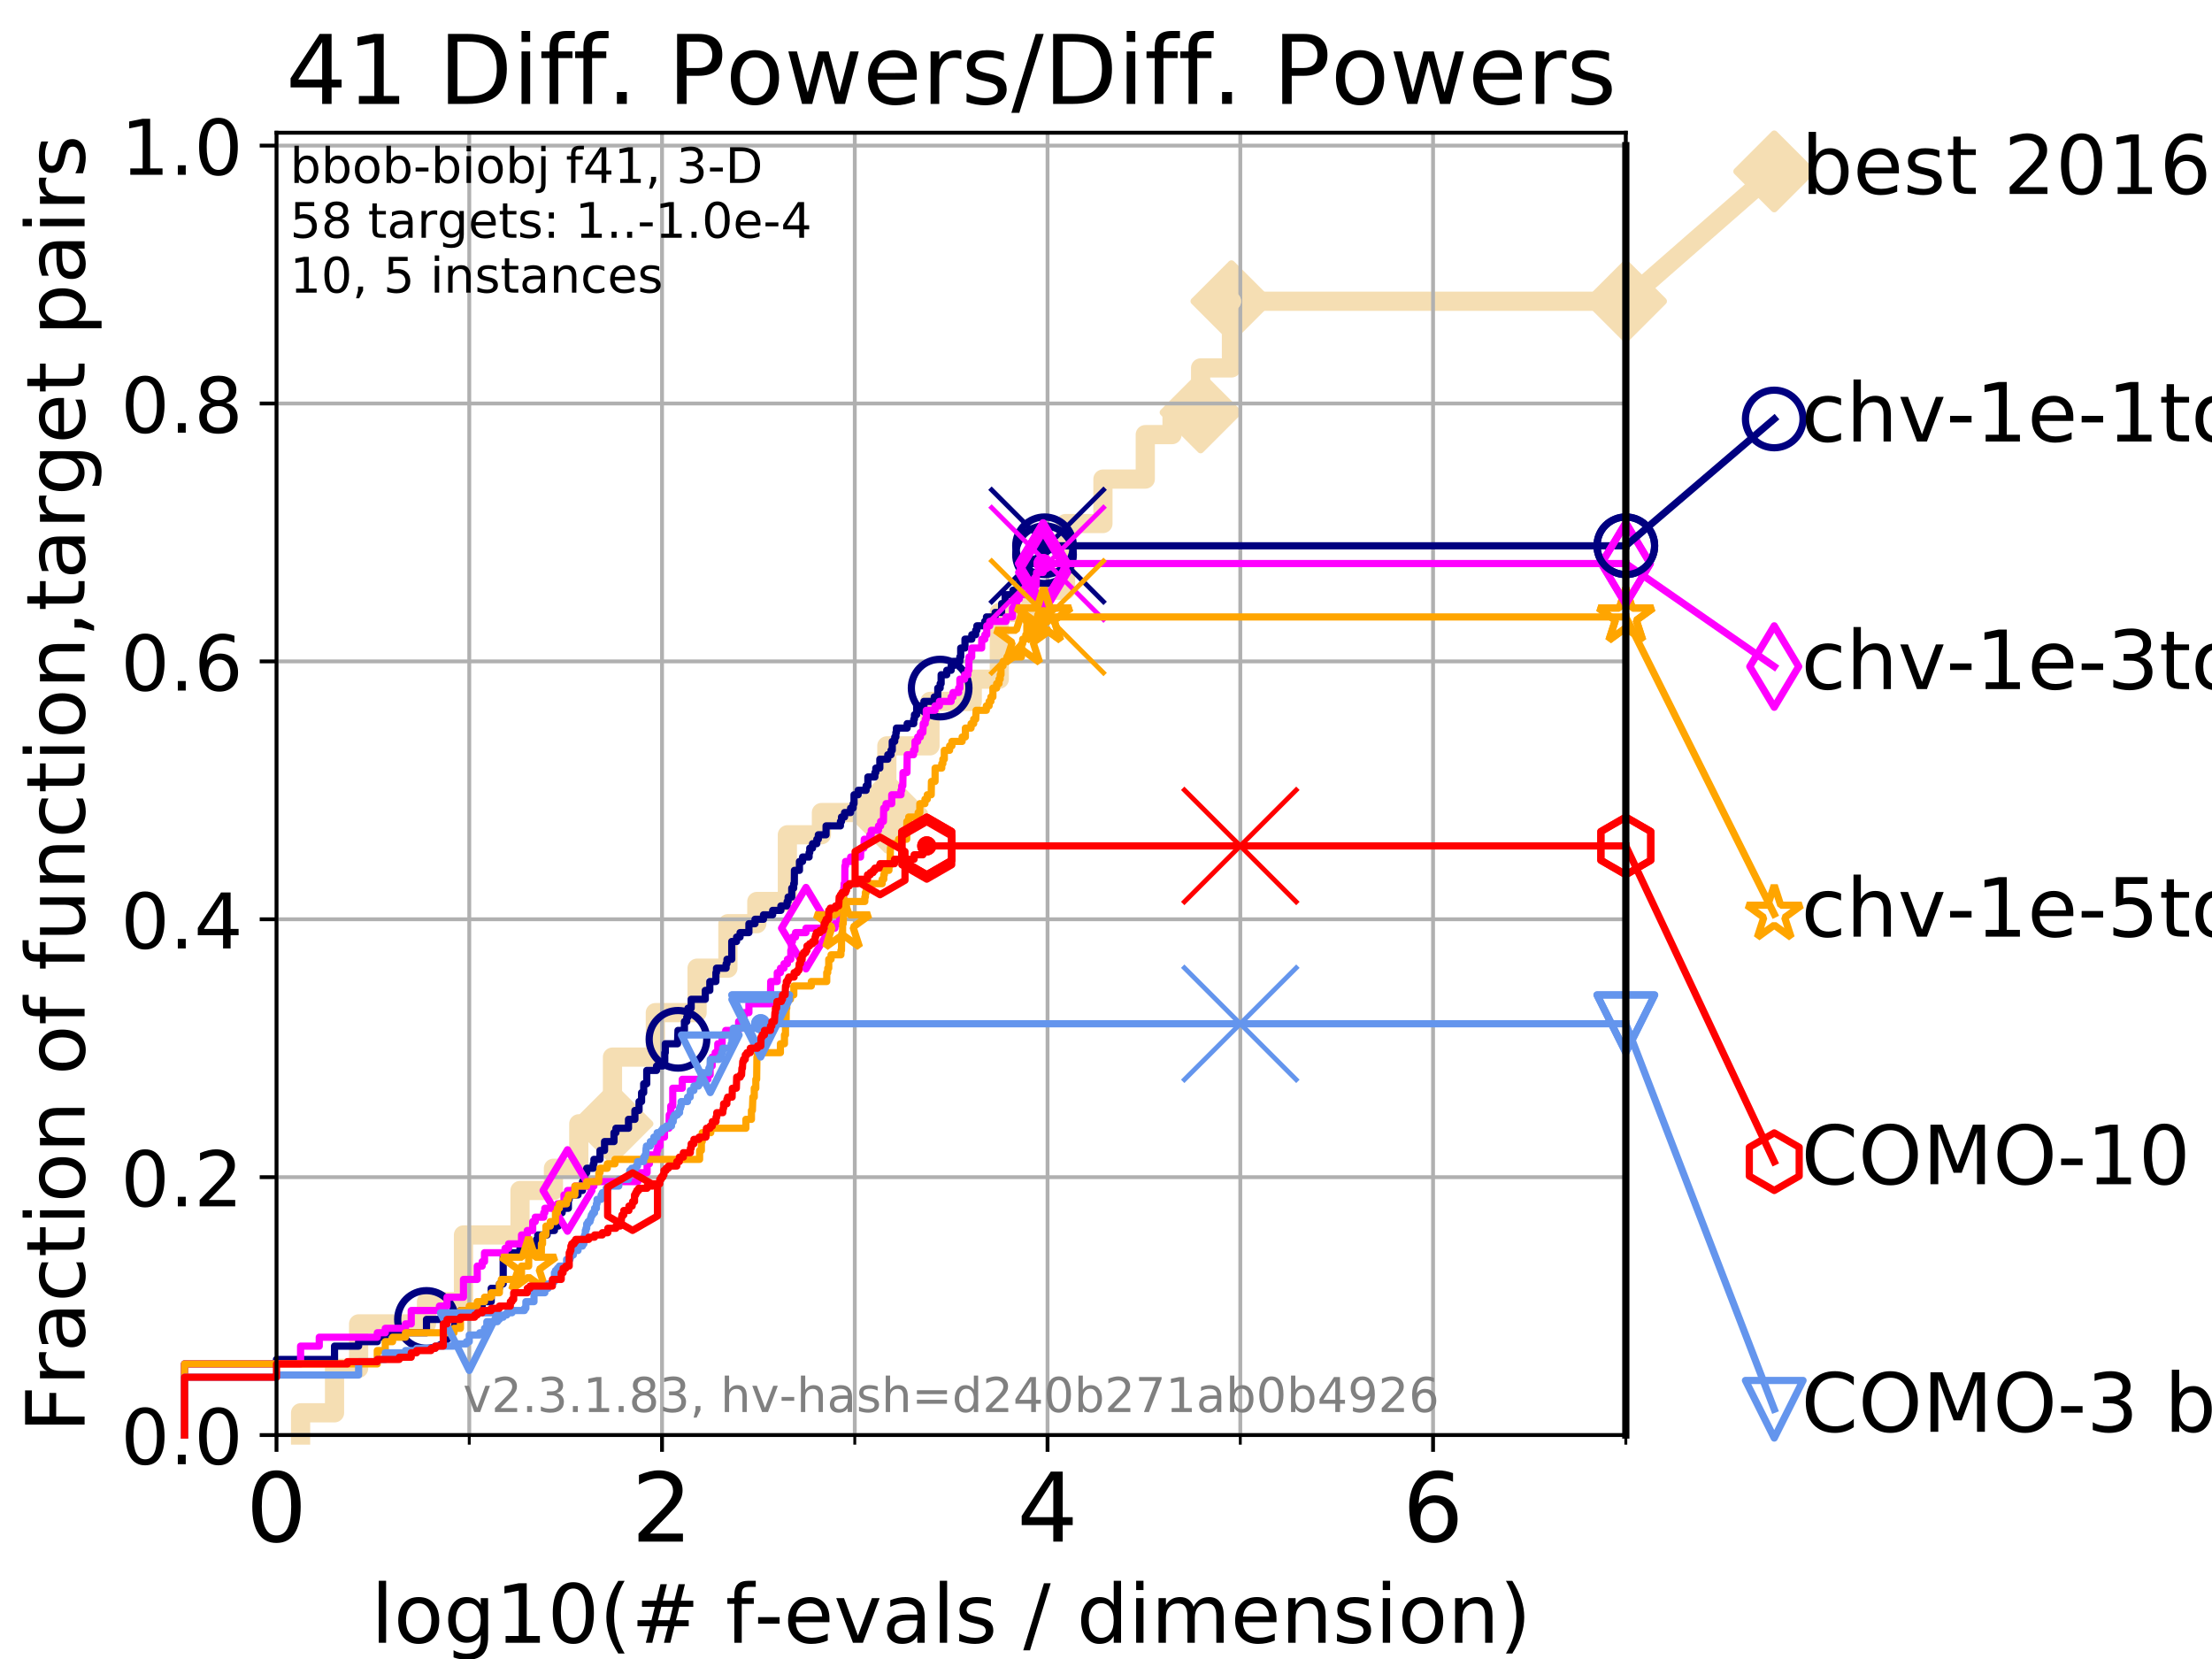 <?xml version="1.0" encoding="utf-8" standalone="no"?>
<!DOCTYPE svg PUBLIC "-//W3C//DTD SVG 1.1//EN"
  "http://www.w3.org/Graphics/SVG/1.1/DTD/svg11.dtd">
<!-- Created with matplotlib (https://matplotlib.org/) -->
<svg height="345.6pt" version="1.1" viewBox="0 0 460.8 345.6" width="460.8pt" xmlns="http://www.w3.org/2000/svg" xmlns:xlink="http://www.w3.org/1999/xlink">
 <defs>
  <style type="text/css">
*{stroke-linecap:butt;stroke-linejoin:round;}
  </style>
 </defs>
 <g id="figure_1">
  <g id="patch_1">
   <path d="M 0 345.6 
L 460.8 345.6 
L 460.8 0 
L 0 0 
z
" style="fill:#ffffff;"/>
  </g>
  <g id="axes_1">
   <g id="patch_2">
    <path d="M 57.6 298.944 
L 338.688 298.944 
L 338.688 27.648 
L 57.6 27.648 
z
" style="fill:#ffffff;"/>
   </g>
   <g id="line2d_1">
    <path d="M 62.617 298.944 
L 62.617 294.313 
L 69.688 294.313 
L 69.688 285.05 
L 74.705 285.05 
L 74.705 275.788 
L 88.847 275.788 
L 88.847 271.157 
L 96.552 271.157 
L 96.552 257.263 
L 108.326 257.263 
L 108.326 248.001 
L 115.291 248.001 
L 115.291 243.37 
L 120.572 243.37 
L 120.572 234.107 
L 127.59 234.107 
L 127.59 220.214 
L 136.52 220.214 
L 136.52 210.951 
L 145.213 210.951 
L 145.213 201.689 
L 151.635 201.689 
L 151.635 192.426 
L 157.66 192.426 
L 157.66 187.795 
L 164.024 187.795 
L 164.024 173.901 
L 171.117 173.901 
L 171.117 169.27 
L 184.745 169.27 
L 184.745 155.377 
L 193.734 155.377 
L 193.734 146.114 
L 202.539 146.114 
L 202.539 141.483 
L 208.173 141.483 
L 208.173 127.589 
L 214.88 127.589 
L 214.88 122.958 
L 221.98 122.958 
L 221.98 109.065 
L 229.762 109.065 
L 229.762 99.802 
L 238.583 99.802 
L 238.583 90.54 
L 244.159 90.54 
L 244.159 85.909 
L 250.108 85.909 
L 250.108 76.646 
L 256.532 76.646 
L 256.532 62.753 
L 338.688 62.753 
" style="fill:none;stroke:#f5deb3;stroke-linecap:square;stroke-width:4;"/>
   </g>
   <g id="line2d_2">
    <defs>
     <path d="M 0 7.778 
L 7.778 0 
L 0 -7.778 
L -7.778 0 
z
" id="m16af62e5eb" style="stroke:#f5deb3;stroke-linejoin:miter;stroke-width:1.5;"/>
    </defs>
    <g>
     <use style="fill:#f5deb3;stroke:#f5deb3;stroke-linejoin:miter;stroke-width:1.5;" x="127.59" xlink:href="#m16af62e5eb" y="234.107"/>
     <use style="fill:#f5deb3;stroke:#f5deb3;stroke-linejoin:miter;stroke-width:1.5;" x="184.745" xlink:href="#m16af62e5eb" y="169.27"/>
     <use style="fill:#f5deb3;stroke:#f5deb3;stroke-linejoin:miter;stroke-width:1.5;" x="250.108" xlink:href="#m16af62e5eb" y="85.909"/>
     <use style="fill:#f5deb3;stroke:#f5deb3;stroke-linejoin:miter;stroke-width:1.5;" x="256.532" xlink:href="#m16af62e5eb" y="62.753"/>
     <use style="fill:#f5deb3;stroke:#f5deb3;stroke-linejoin:miter;stroke-width:1.5;" x="338.688" xlink:href="#m16af62e5eb" y="62.753"/>
    </g>
   </g>
   <g id="line2d_3">
    <path style="fill:none;stroke:#f5deb3;stroke-linecap:square;stroke-width:4;"/>
    <g/>
   </g>
   <g id="line2d_4">
    <path d="M 338.688 62.753 
L 369.608 35.706 
" style="fill:none;stroke:#f5deb3;stroke-linecap:square;stroke-width:4;"/>
    <g>
     <use style="fill:#f5deb3;stroke:#f5deb3;stroke-linejoin:miter;stroke-width:1.5;" x="338.688" xlink:href="#m16af62e5eb" y="62.753"/>
     <use style="fill:#f5deb3;stroke:#f5deb3;stroke-linejoin:miter;stroke-width:1.5;" x="369.608" xlink:href="#m16af62e5eb" y="35.706"/>
    </g>
   </g>
   <g id="matplotlib.axis_1">
    <g id="xtick_1">
     <g id="line2d_5">
      <path clip-path="url(#pf1ce2f48f5)" d="M 57.6 298.944 
L 57.6 27.648 
" style="fill:none;stroke:#b0b0b0;stroke-linecap:square;stroke-width:0.8;"/>
     </g>
     <g id="line2d_6">
      <defs>
       <path d="M 0 0 
L 0 3.5 
" id="ma97ce6d4cc" style="stroke:#000000;stroke-width:0.8;"/>
      </defs>
      <g>
       <use style="stroke:#000000;stroke-width:0.8;" x="57.6" xlink:href="#ma97ce6d4cc" y="298.944"/>
      </g>
     </g>
     <g id="text_1">
      <!-- 0 -->
      <defs>
       <path d="M 31.781 66.406 
Q 24.172 66.406 20.328 58.906 
Q 16.5 51.422 16.5 36.375 
Q 16.5 21.391 20.328 13.891 
Q 24.172 6.391 31.781 6.391 
Q 39.453 6.391 43.281 13.891 
Q 47.125 21.391 47.125 36.375 
Q 47.125 51.422 43.281 58.906 
Q 39.453 66.406 31.781 66.406 
z
M 31.781 74.219 
Q 44.047 74.219 50.516 64.516 
Q 56.984 54.828 56.984 36.375 
Q 56.984 17.969 50.516 8.266 
Q 44.047 -1.422 31.781 -1.422 
Q 19.531 -1.422 13.062 8.266 
Q 6.594 17.969 6.594 36.375 
Q 6.594 54.828 13.062 64.516 
Q 19.531 74.219 31.781 74.219 
z
" id="DejaVuSans-48"/>
      </defs>
      <g transform="translate(51.237 321.141)scale(0.2 -0.2)">
       <use xlink:href="#DejaVuSans-48"/>
      </g>
     </g>
    </g>
    <g id="xtick_2">
     <g id="line2d_7">
      <path clip-path="url(#pf1ce2f48f5)" d="M 137.911 298.944 
L 137.911 27.648 
" style="fill:none;stroke:#b0b0b0;stroke-linecap:square;stroke-width:0.8;"/>
     </g>
     <g id="line2d_8">
      <g>
       <use style="stroke:#000000;stroke-width:0.8;" x="137.911" xlink:href="#ma97ce6d4cc" y="298.944"/>
      </g>
     </g>
     <g id="text_2">
      <!-- 2 -->
      <defs>
       <path d="M 19.188 8.297 
L 53.609 8.297 
L 53.609 0 
L 7.328 0 
L 7.328 8.297 
Q 12.938 14.109 22.625 23.891 
Q 32.328 33.688 34.812 36.531 
Q 39.547 41.844 41.422 45.531 
Q 43.312 49.219 43.312 52.781 
Q 43.312 58.594 39.234 62.25 
Q 35.156 65.922 28.609 65.922 
Q 23.969 65.922 18.812 64.312 
Q 13.672 62.703 7.812 59.422 
L 7.812 69.391 
Q 13.766 71.781 18.938 73 
Q 24.125 74.219 28.422 74.219 
Q 39.75 74.219 46.484 68.547 
Q 53.219 62.891 53.219 53.422 
Q 53.219 48.922 51.531 44.891 
Q 49.859 40.875 45.406 35.406 
Q 44.188 33.984 37.641 27.219 
Q 31.109 20.453 19.188 8.297 
z
" id="DejaVuSans-50"/>
      </defs>
      <g transform="translate(131.548 321.141)scale(0.2 -0.2)">
       <use xlink:href="#DejaVuSans-50"/>
      </g>
     </g>
    </g>
    <g id="xtick_3">
     <g id="line2d_9">
      <path clip-path="url(#pf1ce2f48f5)" d="M 218.222 298.944 
L 218.222 27.648 
" style="fill:none;stroke:#b0b0b0;stroke-linecap:square;stroke-width:0.8;"/>
     </g>
     <g id="line2d_10">
      <g>
       <use style="stroke:#000000;stroke-width:0.8;" x="218.222" xlink:href="#ma97ce6d4cc" y="298.944"/>
      </g>
     </g>
     <g id="text_3">
      <!-- 4 -->
      <defs>
       <path d="M 37.797 64.312 
L 12.891 25.391 
L 37.797 25.391 
z
M 35.203 72.906 
L 47.609 72.906 
L 47.609 25.391 
L 58.016 25.391 
L 58.016 17.188 
L 47.609 17.188 
L 47.609 0 
L 37.797 0 
L 37.797 17.188 
L 4.891 17.188 
L 4.891 26.703 
z
" id="DejaVuSans-52"/>
      </defs>
      <g transform="translate(211.859 321.141)scale(0.2 -0.2)">
       <use xlink:href="#DejaVuSans-52"/>
      </g>
     </g>
    </g>
    <g id="xtick_4">
     <g id="line2d_11">
      <path clip-path="url(#pf1ce2f48f5)" d="M 298.533 298.944 
L 298.533 27.648 
" style="fill:none;stroke:#b0b0b0;stroke-linecap:square;stroke-width:0.8;"/>
     </g>
     <g id="line2d_12">
      <g>
       <use style="stroke:#000000;stroke-width:0.8;" x="298.533" xlink:href="#ma97ce6d4cc" y="298.944"/>
      </g>
     </g>
     <g id="text_4">
      <!-- 6 -->
      <defs>
       <path d="M 33.016 40.375 
Q 26.375 40.375 22.484 35.828 
Q 18.609 31.297 18.609 23.391 
Q 18.609 15.531 22.484 10.953 
Q 26.375 6.391 33.016 6.391 
Q 39.656 6.391 43.531 10.953 
Q 47.406 15.531 47.406 23.391 
Q 47.406 31.297 43.531 35.828 
Q 39.656 40.375 33.016 40.375 
z
M 52.594 71.297 
L 52.594 62.312 
Q 48.875 64.062 45.094 64.984 
Q 41.312 65.922 37.594 65.922 
Q 27.828 65.922 22.672 59.328 
Q 17.531 52.734 16.797 39.406 
Q 19.672 43.656 24.016 45.922 
Q 28.375 48.188 33.594 48.188 
Q 44.578 48.188 50.953 41.516 
Q 57.328 34.859 57.328 23.391 
Q 57.328 12.156 50.688 5.359 
Q 44.047 -1.422 33.016 -1.422 
Q 20.359 -1.422 13.672 8.266 
Q 6.984 17.969 6.984 36.375 
Q 6.984 53.656 15.188 63.938 
Q 23.391 74.219 37.203 74.219 
Q 40.922 74.219 44.703 73.484 
Q 48.484 72.75 52.594 71.297 
z
" id="DejaVuSans-54"/>
      </defs>
      <g transform="translate(292.17 321.141)scale(0.2 -0.2)">
       <use xlink:href="#DejaVuSans-54"/>
      </g>
     </g>
    </g>
    <g id="xtick_5">
     <g id="line2d_13">
      <path clip-path="url(#pf1ce2f48f5)" d="M 97.755 298.944 
L 97.755 27.648 
" style="fill:none;stroke:#b0b0b0;stroke-linecap:square;stroke-width:0.8;"/>
     </g>
     <g id="line2d_14">
      <defs>
       <path d="M 0 0 
L 0 2 
" id="m13b5e806ce" style="stroke:#000000;stroke-width:0.6;"/>
      </defs>
      <g>
       <use style="stroke:#000000;stroke-width:0.6;" x="97.755" xlink:href="#m13b5e806ce" y="298.944"/>
      </g>
     </g>
    </g>
    <g id="xtick_6">
     <g id="line2d_15">
      <path clip-path="url(#pf1ce2f48f5)" d="M 178.066 298.944 
L 178.066 27.648 
" style="fill:none;stroke:#b0b0b0;stroke-linecap:square;stroke-width:0.8;"/>
     </g>
     <g id="line2d_16">
      <g>
       <use style="stroke:#000000;stroke-width:0.6;" x="178.066" xlink:href="#m13b5e806ce" y="298.944"/>
      </g>
     </g>
    </g>
    <g id="xtick_7">
     <g id="line2d_17">
      <path clip-path="url(#pf1ce2f48f5)" d="M 258.377 298.944 
L 258.377 27.648 
" style="fill:none;stroke:#b0b0b0;stroke-linecap:square;stroke-width:0.8;"/>
     </g>
     <g id="line2d_18">
      <g>
       <use style="stroke:#000000;stroke-width:0.6;" x="258.377" xlink:href="#m13b5e806ce" y="298.944"/>
      </g>
     </g>
    </g>
    <g id="xtick_8">
     <g id="line2d_19">
      <path clip-path="url(#pf1ce2f48f5)" d="M 338.688 298.944 
L 338.688 27.648 
" style="fill:none;stroke:#b0b0b0;stroke-linecap:square;stroke-width:0.8;"/>
     </g>
     <g id="line2d_20">
      <g>
       <use style="stroke:#000000;stroke-width:0.6;" x="338.688" xlink:href="#m13b5e806ce" y="298.944"/>
      </g>
     </g>
    </g>
    <g id="text_5">
     <!-- log10(# f-evals / dimension) -->
     <defs>
      <path d="M 9.422 75.984 
L 18.406 75.984 
L 18.406 0 
L 9.422 0 
z
" id="DejaVuSans-108"/>
      <path d="M 30.609 48.391 
Q 23.391 48.391 19.188 42.75 
Q 14.984 37.109 14.984 27.297 
Q 14.984 17.484 19.156 11.844 
Q 23.344 6.203 30.609 6.203 
Q 37.797 6.203 41.984 11.859 
Q 46.188 17.531 46.188 27.297 
Q 46.188 37.016 41.984 42.703 
Q 37.797 48.391 30.609 48.391 
z
M 30.609 56 
Q 42.328 56 49.016 48.375 
Q 55.719 40.766 55.719 27.297 
Q 55.719 13.875 49.016 6.219 
Q 42.328 -1.422 30.609 -1.422 
Q 18.844 -1.422 12.172 6.219 
Q 5.516 13.875 5.516 27.297 
Q 5.516 40.766 12.172 48.375 
Q 18.844 56 30.609 56 
z
" id="DejaVuSans-111"/>
      <path d="M 45.406 27.984 
Q 45.406 37.75 41.375 43.109 
Q 37.359 48.484 30.078 48.484 
Q 22.859 48.484 18.828 43.109 
Q 14.797 37.75 14.797 27.984 
Q 14.797 18.266 18.828 12.891 
Q 22.859 7.516 30.078 7.516 
Q 37.359 7.516 41.375 12.891 
Q 45.406 18.266 45.406 27.984 
z
M 54.391 6.781 
Q 54.391 -7.172 48.188 -13.984 
Q 42 -20.797 29.203 -20.797 
Q 24.469 -20.797 20.266 -20.094 
Q 16.062 -19.391 12.109 -17.922 
L 12.109 -9.188 
Q 16.062 -11.328 19.922 -12.344 
Q 23.781 -13.375 27.781 -13.375 
Q 36.625 -13.375 41.016 -8.766 
Q 45.406 -4.156 45.406 5.172 
L 45.406 9.625 
Q 42.625 4.781 38.281 2.391 
Q 33.938 0 27.875 0 
Q 17.828 0 11.672 7.656 
Q 5.516 15.328 5.516 27.984 
Q 5.516 40.672 11.672 48.328 
Q 17.828 56 27.875 56 
Q 33.938 56 38.281 53.609 
Q 42.625 51.219 45.406 46.391 
L 45.406 54.688 
L 54.391 54.688 
z
" id="DejaVuSans-103"/>
      <path d="M 12.406 8.297 
L 28.516 8.297 
L 28.516 63.922 
L 10.984 60.406 
L 10.984 69.391 
L 28.422 72.906 
L 38.281 72.906 
L 38.281 8.297 
L 54.391 8.297 
L 54.391 0 
L 12.406 0 
z
" id="DejaVuSans-49"/>
      <path d="M 31 75.875 
Q 24.469 64.656 21.281 53.656 
Q 18.109 42.672 18.109 31.391 
Q 18.109 20.125 21.312 9.062 
Q 24.516 -2 31 -13.188 
L 23.188 -13.188 
Q 15.875 -1.703 12.234 9.375 
Q 8.594 20.453 8.594 31.391 
Q 8.594 42.281 12.203 53.312 
Q 15.828 64.359 23.188 75.875 
z
" id="DejaVuSans-40"/>
      <path d="M 51.125 44 
L 36.922 44 
L 32.812 27.688 
L 47.125 27.688 
z
M 43.797 71.781 
L 38.719 51.516 
L 52.984 51.516 
L 58.109 71.781 
L 65.922 71.781 
L 60.891 51.516 
L 76.125 51.516 
L 76.125 44 
L 58.984 44 
L 54.984 27.688 
L 70.516 27.688 
L 70.516 20.219 
L 53.078 20.219 
L 48 0 
L 40.188 0 
L 45.219 20.219 
L 30.906 20.219 
L 25.875 0 
L 18.016 0 
L 23.094 20.219 
L 7.719 20.219 
L 7.719 27.688 
L 24.906 27.688 
L 29 44 
L 13.281 44 
L 13.281 51.516 
L 30.906 51.516 
L 35.891 71.781 
z
" id="DejaVuSans-35"/>
      <path id="DejaVuSans-32"/>
      <path d="M 37.109 75.984 
L 37.109 68.5 
L 28.516 68.5 
Q 23.688 68.5 21.797 66.547 
Q 19.922 64.594 19.922 59.516 
L 19.922 54.688 
L 34.719 54.688 
L 34.719 47.703 
L 19.922 47.703 
L 19.922 0 
L 10.891 0 
L 10.891 47.703 
L 2.297 47.703 
L 2.297 54.688 
L 10.891 54.688 
L 10.891 58.5 
Q 10.891 67.625 15.141 71.797 
Q 19.391 75.984 28.609 75.984 
z
" id="DejaVuSans-102"/>
      <path d="M 4.891 31.391 
L 31.203 31.391 
L 31.203 23.391 
L 4.891 23.391 
z
" id="DejaVuSans-45"/>
      <path d="M 56.203 29.594 
L 56.203 25.203 
L 14.891 25.203 
Q 15.484 15.922 20.484 11.062 
Q 25.484 6.203 34.422 6.203 
Q 39.594 6.203 44.453 7.469 
Q 49.312 8.734 54.109 11.281 
L 54.109 2.781 
Q 49.266 0.734 44.188 -0.344 
Q 39.109 -1.422 33.891 -1.422 
Q 20.797 -1.422 13.156 6.188 
Q 5.516 13.812 5.516 26.812 
Q 5.516 40.234 12.766 48.109 
Q 20.016 56 32.328 56 
Q 43.359 56 49.781 48.891 
Q 56.203 41.797 56.203 29.594 
z
M 47.219 32.234 
Q 47.125 39.594 43.094 43.984 
Q 39.062 48.391 32.422 48.391 
Q 24.906 48.391 20.391 44.141 
Q 15.875 39.891 15.188 32.172 
z
" id="DejaVuSans-101"/>
      <path d="M 2.984 54.688 
L 12.5 54.688 
L 29.594 8.797 
L 46.688 54.688 
L 56.203 54.688 
L 35.688 0 
L 23.484 0 
z
" id="DejaVuSans-118"/>
      <path d="M 34.281 27.484 
Q 23.391 27.484 19.188 25 
Q 14.984 22.516 14.984 16.5 
Q 14.984 11.719 18.141 8.906 
Q 21.297 6.109 26.703 6.109 
Q 34.188 6.109 38.703 11.406 
Q 43.219 16.703 43.219 25.484 
L 43.219 27.484 
z
M 52.203 31.203 
L 52.203 0 
L 43.219 0 
L 43.219 8.297 
Q 40.141 3.328 35.547 0.953 
Q 30.953 -1.422 24.312 -1.422 
Q 15.922 -1.422 10.953 3.297 
Q 6 8.016 6 15.922 
Q 6 25.141 12.172 29.828 
Q 18.359 34.516 30.609 34.516 
L 43.219 34.516 
L 43.219 35.406 
Q 43.219 41.609 39.141 45 
Q 35.062 48.391 27.688 48.391 
Q 23 48.391 18.547 47.266 
Q 14.109 46.141 10.016 43.891 
L 10.016 52.203 
Q 14.938 54.109 19.578 55.047 
Q 24.219 56 28.609 56 
Q 40.484 56 46.344 49.844 
Q 52.203 43.703 52.203 31.203 
z
" id="DejaVuSans-97"/>
      <path d="M 44.281 53.078 
L 44.281 44.578 
Q 40.484 46.531 36.375 47.5 
Q 32.281 48.484 27.875 48.484 
Q 21.188 48.484 17.844 46.438 
Q 14.5 44.391 14.5 40.281 
Q 14.5 37.156 16.891 35.375 
Q 19.281 33.594 26.516 31.984 
L 29.594 31.297 
Q 39.156 29.25 43.188 25.516 
Q 47.219 21.781 47.219 15.094 
Q 47.219 7.469 41.188 3.016 
Q 35.156 -1.422 24.609 -1.422 
Q 20.219 -1.422 15.453 -0.562 
Q 10.688 0.297 5.422 2 
L 5.422 11.281 
Q 10.406 8.688 15.234 7.391 
Q 20.062 6.109 24.812 6.109 
Q 31.156 6.109 34.562 8.281 
Q 37.984 10.453 37.984 14.406 
Q 37.984 18.062 35.516 20.016 
Q 33.062 21.969 24.703 23.781 
L 21.578 24.516 
Q 13.234 26.266 9.516 29.906 
Q 5.812 33.547 5.812 39.891 
Q 5.812 47.609 11.281 51.797 
Q 16.75 56 26.812 56 
Q 31.781 56 36.172 55.266 
Q 40.578 54.547 44.281 53.078 
z
" id="DejaVuSans-115"/>
      <path d="M 25.391 72.906 
L 33.688 72.906 
L 8.297 -9.281 
L 0 -9.281 
z
" id="DejaVuSans-47"/>
      <path d="M 45.406 46.391 
L 45.406 75.984 
L 54.391 75.984 
L 54.391 0 
L 45.406 0 
L 45.406 8.203 
Q 42.578 3.328 38.25 0.953 
Q 33.938 -1.422 27.875 -1.422 
Q 17.969 -1.422 11.734 6.484 
Q 5.516 14.406 5.516 27.297 
Q 5.516 40.188 11.734 48.094 
Q 17.969 56 27.875 56 
Q 33.938 56 38.25 53.625 
Q 42.578 51.266 45.406 46.391 
z
M 14.797 27.297 
Q 14.797 17.391 18.875 11.75 
Q 22.953 6.109 30.078 6.109 
Q 37.203 6.109 41.297 11.75 
Q 45.406 17.391 45.406 27.297 
Q 45.406 37.203 41.297 42.844 
Q 37.203 48.484 30.078 48.484 
Q 22.953 48.484 18.875 42.844 
Q 14.797 37.203 14.797 27.297 
z
" id="DejaVuSans-100"/>
      <path d="M 9.422 54.688 
L 18.406 54.688 
L 18.406 0 
L 9.422 0 
z
M 9.422 75.984 
L 18.406 75.984 
L 18.406 64.594 
L 9.422 64.594 
z
" id="DejaVuSans-105"/>
      <path d="M 52 44.188 
Q 55.375 50.25 60.062 53.125 
Q 64.75 56 71.094 56 
Q 79.641 56 84.281 50.016 
Q 88.922 44.047 88.922 33.016 
L 88.922 0 
L 79.891 0 
L 79.891 32.719 
Q 79.891 40.578 77.094 44.375 
Q 74.312 48.188 68.609 48.188 
Q 61.625 48.188 57.562 43.547 
Q 53.516 38.922 53.516 30.906 
L 53.516 0 
L 44.484 0 
L 44.484 32.719 
Q 44.484 40.625 41.703 44.406 
Q 38.922 48.188 33.109 48.188 
Q 26.219 48.188 22.156 43.531 
Q 18.109 38.875 18.109 30.906 
L 18.109 0 
L 9.078 0 
L 9.078 54.688 
L 18.109 54.688 
L 18.109 46.188 
Q 21.188 51.219 25.484 53.609 
Q 29.781 56 35.688 56 
Q 41.656 56 45.828 52.969 
Q 50 49.953 52 44.188 
z
" id="DejaVuSans-109"/>
      <path d="M 54.891 33.016 
L 54.891 0 
L 45.906 0 
L 45.906 32.719 
Q 45.906 40.484 42.875 44.328 
Q 39.844 48.188 33.797 48.188 
Q 26.516 48.188 22.312 43.547 
Q 18.109 38.922 18.109 30.906 
L 18.109 0 
L 9.078 0 
L 9.078 54.688 
L 18.109 54.688 
L 18.109 46.188 
Q 21.344 51.125 25.703 53.562 
Q 30.078 56 35.797 56 
Q 45.219 56 50.047 50.172 
Q 54.891 44.344 54.891 33.016 
z
" id="DejaVuSans-110"/>
      <path d="M 8.016 75.875 
L 15.828 75.875 
Q 23.141 64.359 26.781 53.312 
Q 30.422 42.281 30.422 31.391 
Q 30.422 20.453 26.781 9.375 
Q 23.141 -1.703 15.828 -13.188 
L 8.016 -13.188 
Q 14.5 -2 17.703 9.062 
Q 20.906 20.125 20.906 31.391 
Q 20.906 42.672 17.703 53.656 
Q 14.5 64.656 8.016 75.875 
z
" id="DejaVuSans-41"/>
     </defs>
     <g transform="translate(77.303 342.218)scale(0.17 -0.17)">
      <use xlink:href="#DejaVuSans-108"/>
      <use x="27.783" xlink:href="#DejaVuSans-111"/>
      <use x="88.965" xlink:href="#DejaVuSans-103"/>
      <use x="152.441" xlink:href="#DejaVuSans-49"/>
      <use x="216.064" xlink:href="#DejaVuSans-48"/>
      <use x="279.688" xlink:href="#DejaVuSans-40"/>
      <use x="318.701" xlink:href="#DejaVuSans-35"/>
      <use x="402.49" xlink:href="#DejaVuSans-32"/>
      <use x="434.277" xlink:href="#DejaVuSans-102"/>
      <use x="469.404" xlink:href="#DejaVuSans-45"/>
      <use x="505.488" xlink:href="#DejaVuSans-101"/>
      <use x="567.012" xlink:href="#DejaVuSans-118"/>
      <use x="626.191" xlink:href="#DejaVuSans-97"/>
      <use x="687.471" xlink:href="#DejaVuSans-108"/>
      <use x="715.254" xlink:href="#DejaVuSans-115"/>
      <use x="767.354" xlink:href="#DejaVuSans-32"/>
      <use x="799.141" xlink:href="#DejaVuSans-47"/>
      <use x="832.832" xlink:href="#DejaVuSans-32"/>
      <use x="864.619" xlink:href="#DejaVuSans-100"/>
      <use x="928.096" xlink:href="#DejaVuSans-105"/>
      <use x="955.879" xlink:href="#DejaVuSans-109"/>
      <use x="1053.291" xlink:href="#DejaVuSans-101"/>
      <use x="1114.814" xlink:href="#DejaVuSans-110"/>
      <use x="1178.193" xlink:href="#DejaVuSans-115"/>
      <use x="1230.293" xlink:href="#DejaVuSans-105"/>
      <use x="1258.076" xlink:href="#DejaVuSans-111"/>
      <use x="1319.258" xlink:href="#DejaVuSans-110"/>
      <use x="1382.637" xlink:href="#DejaVuSans-41"/>
     </g>
    </g>
   </g>
   <g id="matplotlib.axis_2">
    <g id="ytick_1">
     <g id="line2d_21">
      <path clip-path="url(#pf1ce2f48f5)" d="M 57.6 298.944 
L 338.688 298.944 
" style="fill:none;stroke:#b0b0b0;stroke-linecap:square;stroke-width:0.8;"/>
     </g>
     <g id="line2d_22">
      <defs>
       <path d="M 0 0 
L -3.5 0 
" id="m2049aa018d" style="stroke:#000000;stroke-width:0.8;"/>
      </defs>
      <g>
       <use style="stroke:#000000;stroke-width:0.8;" x="57.6" xlink:href="#m2049aa018d" y="298.944"/>
      </g>
     </g>
     <g id="text_6">
      <!-- 0.0 -->
      <defs>
       <path d="M 10.688 12.406 
L 21 12.406 
L 21 0 
L 10.688 0 
z
" id="DejaVuSans-46"/>
      </defs>
      <g transform="translate(25.155 305.023)scale(0.16 -0.16)">
       <use xlink:href="#DejaVuSans-48"/>
       <use x="63.623" xlink:href="#DejaVuSans-46"/>
       <use x="95.41" xlink:href="#DejaVuSans-48"/>
      </g>
     </g>
    </g>
    <g id="ytick_2">
     <g id="line2d_23">
      <path clip-path="url(#pf1ce2f48f5)" d="M 57.6 245.222 
L 338.688 245.222 
" style="fill:none;stroke:#b0b0b0;stroke-linecap:square;stroke-width:0.8;"/>
     </g>
     <g id="line2d_24">
      <g>
       <use style="stroke:#000000;stroke-width:0.8;" x="57.6" xlink:href="#m2049aa018d" y="245.222"/>
      </g>
     </g>
     <g id="text_7">
      <!-- 0.2 -->
      <g transform="translate(25.155 251.301)scale(0.16 -0.16)">
       <use xlink:href="#DejaVuSans-48"/>
       <use x="63.623" xlink:href="#DejaVuSans-46"/>
       <use x="95.41" xlink:href="#DejaVuSans-50"/>
      </g>
     </g>
    </g>
    <g id="ytick_3">
     <g id="line2d_25">
      <path clip-path="url(#pf1ce2f48f5)" d="M 57.6 191.5 
L 338.688 191.5 
" style="fill:none;stroke:#b0b0b0;stroke-linecap:square;stroke-width:0.8;"/>
     </g>
     <g id="line2d_26">
      <g>
       <use style="stroke:#000000;stroke-width:0.8;" x="57.6" xlink:href="#m2049aa018d" y="191.5"/>
      </g>
     </g>
     <g id="text_8">
      <!-- 0.4 -->
      <g transform="translate(25.155 197.579)scale(0.16 -0.16)">
       <use xlink:href="#DejaVuSans-48"/>
       <use x="63.623" xlink:href="#DejaVuSans-46"/>
       <use x="95.41" xlink:href="#DejaVuSans-52"/>
      </g>
     </g>
    </g>
    <g id="ytick_4">
     <g id="line2d_27">
      <path clip-path="url(#pf1ce2f48f5)" d="M 57.6 137.778 
L 338.688 137.778 
" style="fill:none;stroke:#b0b0b0;stroke-linecap:square;stroke-width:0.8;"/>
     </g>
     <g id="line2d_28">
      <g>
       <use style="stroke:#000000;stroke-width:0.8;" x="57.6" xlink:href="#m2049aa018d" y="137.778"/>
      </g>
     </g>
     <g id="text_9">
      <!-- 0.6 -->
      <g transform="translate(25.155 143.857)scale(0.16 -0.16)">
       <use xlink:href="#DejaVuSans-48"/>
       <use x="63.623" xlink:href="#DejaVuSans-46"/>
       <use x="95.41" xlink:href="#DejaVuSans-54"/>
      </g>
     </g>
    </g>
    <g id="ytick_5">
     <g id="line2d_29">
      <path clip-path="url(#pf1ce2f48f5)" d="M 57.6 84.056 
L 338.688 84.056 
" style="fill:none;stroke:#b0b0b0;stroke-linecap:square;stroke-width:0.8;"/>
     </g>
     <g id="line2d_30">
      <g>
       <use style="stroke:#000000;stroke-width:0.8;" x="57.6" xlink:href="#m2049aa018d" y="84.056"/>
      </g>
     </g>
     <g id="text_10">
      <!-- 0.8 -->
      <defs>
       <path d="M 31.781 34.625 
Q 24.75 34.625 20.719 30.859 
Q 16.703 27.094 16.703 20.516 
Q 16.703 13.922 20.719 10.156 
Q 24.75 6.391 31.781 6.391 
Q 38.812 6.391 42.859 10.172 
Q 46.922 13.969 46.922 20.516 
Q 46.922 27.094 42.891 30.859 
Q 38.875 34.625 31.781 34.625 
z
M 21.922 38.812 
Q 15.578 40.375 12.031 44.719 
Q 8.5 49.078 8.5 55.328 
Q 8.5 64.062 14.719 69.141 
Q 20.953 74.219 31.781 74.219 
Q 42.672 74.219 48.875 69.141 
Q 55.078 64.062 55.078 55.328 
Q 55.078 49.078 51.531 44.719 
Q 48 40.375 41.703 38.812 
Q 48.828 37.156 52.797 32.312 
Q 56.781 27.484 56.781 20.516 
Q 56.781 9.906 50.312 4.234 
Q 43.844 -1.422 31.781 -1.422 
Q 19.734 -1.422 13.25 4.234 
Q 6.781 9.906 6.781 20.516 
Q 6.781 27.484 10.781 32.312 
Q 14.797 37.156 21.922 38.812 
z
M 18.312 54.391 
Q 18.312 48.734 21.844 45.562 
Q 25.391 42.391 31.781 42.391 
Q 38.141 42.391 41.719 45.562 
Q 45.312 48.734 45.312 54.391 
Q 45.312 60.062 41.719 63.234 
Q 38.141 66.406 31.781 66.406 
Q 25.391 66.406 21.844 63.234 
Q 18.312 60.062 18.312 54.391 
z
" id="DejaVuSans-56"/>
      </defs>
      <g transform="translate(25.155 90.135)scale(0.16 -0.16)">
       <use xlink:href="#DejaVuSans-48"/>
       <use x="63.623" xlink:href="#DejaVuSans-46"/>
       <use x="95.41" xlink:href="#DejaVuSans-56"/>
      </g>
     </g>
    </g>
    <g id="ytick_6">
     <g id="line2d_31">
      <path clip-path="url(#pf1ce2f48f5)" d="M 57.6 30.334 
L 338.688 30.334 
" style="fill:none;stroke:#b0b0b0;stroke-linecap:square;stroke-width:0.8;"/>
     </g>
     <g id="line2d_32">
      <g>
       <use style="stroke:#000000;stroke-width:0.8;" x="57.6" xlink:href="#m2049aa018d" y="30.334"/>
      </g>
     </g>
     <g id="text_11">
      <!-- 1.0 -->
      <g transform="translate(25.155 36.413)scale(0.16 -0.16)">
       <use xlink:href="#DejaVuSans-49"/>
       <use x="63.623" xlink:href="#DejaVuSans-46"/>
       <use x="95.41" xlink:href="#DejaVuSans-48"/>
      </g>
     </g>
    </g>
    <g id="text_12">
     <!-- Fraction of function,target pairs -->
     <defs>
      <path d="M 9.812 72.906 
L 51.703 72.906 
L 51.703 64.594 
L 19.672 64.594 
L 19.672 43.109 
L 48.578 43.109 
L 48.578 34.812 
L 19.672 34.812 
L 19.672 0 
L 9.812 0 
z
" id="DejaVuSans-70"/>
      <path d="M 41.109 46.297 
Q 39.594 47.172 37.812 47.578 
Q 36.031 48 33.891 48 
Q 26.266 48 22.188 43.047 
Q 18.109 38.094 18.109 28.812 
L 18.109 0 
L 9.078 0 
L 9.078 54.688 
L 18.109 54.688 
L 18.109 46.188 
Q 20.953 51.172 25.484 53.578 
Q 30.031 56 36.531 56 
Q 37.453 56 38.578 55.875 
Q 39.703 55.766 41.062 55.516 
z
" id="DejaVuSans-114"/>
      <path d="M 48.781 52.594 
L 48.781 44.188 
Q 44.969 46.297 41.141 47.344 
Q 37.312 48.391 33.406 48.391 
Q 24.656 48.391 19.812 42.844 
Q 14.984 37.312 14.984 27.297 
Q 14.984 17.281 19.812 11.734 
Q 24.656 6.203 33.406 6.203 
Q 37.312 6.203 41.141 7.25 
Q 44.969 8.297 48.781 10.406 
L 48.781 2.094 
Q 45.016 0.344 40.984 -0.531 
Q 36.969 -1.422 32.422 -1.422 
Q 20.062 -1.422 12.781 6.344 
Q 5.516 14.109 5.516 27.297 
Q 5.516 40.672 12.859 48.328 
Q 20.219 56 33.016 56 
Q 37.156 56 41.109 55.141 
Q 45.062 54.297 48.781 52.594 
z
" id="DejaVuSans-99"/>
      <path d="M 18.312 70.219 
L 18.312 54.688 
L 36.812 54.688 
L 36.812 47.703 
L 18.312 47.703 
L 18.312 18.016 
Q 18.312 11.328 20.141 9.422 
Q 21.969 7.516 27.594 7.516 
L 36.812 7.516 
L 36.812 0 
L 27.594 0 
Q 17.188 0 13.234 3.875 
Q 9.281 7.766 9.281 18.016 
L 9.281 47.703 
L 2.688 47.703 
L 2.688 54.688 
L 9.281 54.688 
L 9.281 70.219 
z
" id="DejaVuSans-116"/>
      <path d="M 8.5 21.578 
L 8.5 54.688 
L 17.484 54.688 
L 17.484 21.922 
Q 17.484 14.156 20.5 10.266 
Q 23.531 6.391 29.594 6.391 
Q 36.859 6.391 41.078 11.031 
Q 45.312 15.672 45.312 23.688 
L 45.312 54.688 
L 54.297 54.688 
L 54.297 0 
L 45.312 0 
L 45.312 8.406 
Q 42.047 3.422 37.719 1 
Q 33.406 -1.422 27.688 -1.422 
Q 18.266 -1.422 13.375 4.438 
Q 8.5 10.297 8.5 21.578 
z
M 31.109 56 
z
" id="DejaVuSans-117"/>
      <path d="M 11.719 12.406 
L 22.016 12.406 
L 22.016 4 
L 14.016 -11.625 
L 7.719 -11.625 
L 11.719 4 
z
" id="DejaVuSans-44"/>
      <path d="M 18.109 8.203 
L 18.109 -20.797 
L 9.078 -20.797 
L 9.078 54.688 
L 18.109 54.688 
L 18.109 46.391 
Q 20.953 51.266 25.266 53.625 
Q 29.594 56 35.594 56 
Q 45.562 56 51.781 48.094 
Q 58.016 40.188 58.016 27.297 
Q 58.016 14.406 51.781 6.484 
Q 45.562 -1.422 35.594 -1.422 
Q 29.594 -1.422 25.266 0.953 
Q 20.953 3.328 18.109 8.203 
z
M 48.688 27.297 
Q 48.688 37.203 44.609 42.844 
Q 40.531 48.484 33.406 48.484 
Q 26.266 48.484 22.188 42.844 
Q 18.109 37.203 18.109 27.297 
Q 18.109 17.391 22.188 11.75 
Q 26.266 6.109 33.406 6.109 
Q 40.531 6.109 44.609 11.75 
Q 48.688 17.391 48.688 27.297 
z
" id="DejaVuSans-112"/>
     </defs>
     <g transform="translate(17.62 298.435)rotate(-90)scale(0.17 -0.17)">
      <use xlink:href="#DejaVuSans-70"/>
      <use x="57.41" xlink:href="#DejaVuSans-114"/>
      <use x="98.523" xlink:href="#DejaVuSans-97"/>
      <use x="159.803" xlink:href="#DejaVuSans-99"/>
      <use x="214.783" xlink:href="#DejaVuSans-116"/>
      <use x="253.992" xlink:href="#DejaVuSans-105"/>
      <use x="281.775" xlink:href="#DejaVuSans-111"/>
      <use x="342.957" xlink:href="#DejaVuSans-110"/>
      <use x="406.336" xlink:href="#DejaVuSans-32"/>
      <use x="438.123" xlink:href="#DejaVuSans-111"/>
      <use x="499.305" xlink:href="#DejaVuSans-102"/>
      <use x="534.51" xlink:href="#DejaVuSans-32"/>
      <use x="566.297" xlink:href="#DejaVuSans-102"/>
      <use x="601.502" xlink:href="#DejaVuSans-117"/>
      <use x="664.881" xlink:href="#DejaVuSans-110"/>
      <use x="728.26" xlink:href="#DejaVuSans-99"/>
      <use x="783.24" xlink:href="#DejaVuSans-116"/>
      <use x="822.449" xlink:href="#DejaVuSans-105"/>
      <use x="850.232" xlink:href="#DejaVuSans-111"/>
      <use x="911.414" xlink:href="#DejaVuSans-110"/>
      <use x="974.793" xlink:href="#DejaVuSans-44"/>
      <use x="1006.58" xlink:href="#DejaVuSans-116"/>
      <use x="1045.789" xlink:href="#DejaVuSans-97"/>
      <use x="1107.068" xlink:href="#DejaVuSans-114"/>
      <use x="1148.166" xlink:href="#DejaVuSans-103"/>
      <use x="1211.643" xlink:href="#DejaVuSans-101"/>
      <use x="1273.166" xlink:href="#DejaVuSans-116"/>
      <use x="1312.375" xlink:href="#DejaVuSans-32"/>
      <use x="1344.162" xlink:href="#DejaVuSans-112"/>
      <use x="1407.639" xlink:href="#DejaVuSans-97"/>
      <use x="1468.918" xlink:href="#DejaVuSans-105"/>
      <use x="1496.701" xlink:href="#DejaVuSans-114"/>
      <use x="1537.814" xlink:href="#DejaVuSans-115"/>
     </g>
    </g>
   </g>
   <g id="line2d_33">
    <defs>
     <path d="M 0 1.5 
C 0.398 1.5 0.779 1.342 1.061 1.061 
C 1.342 0.779 1.5 0.398 1.5 0 
C 1.5 -0.398 1.342 -0.779 1.061 -1.061 
C 0.779 -1.342 0.398 -1.5 0 -1.5 
C -0.398 -1.5 -0.779 -1.342 -1.061 -1.061 
C -1.342 -0.779 -1.5 -0.398 -1.5 0 
C -1.5 0.398 -1.342 0.779 -1.061 1.061 
C -0.779 1.342 -0.398 1.5 0 1.5 
z
" id="mc4c470a78a" style="stroke:#f5deb3;"/>
    </defs>
    <g>
     <use style="fill:#f5deb3;stroke:#f5deb3;" x="256.532" xlink:href="#mc4c470a78a" y="62.753"/>
     <use style="fill:#f5deb3;stroke:#f5deb3;" x="256.532" xlink:href="#mc4c470a78a" y="62.753"/>
    </g>
   </g>
   <g id="line2d_34">
    <defs>
     <path d="M 0 1.5 
C 0.398 1.5 0.779 1.342 1.061 1.061 
C 1.342 0.779 1.5 0.398 1.5 0 
C 1.5 -0.398 1.342 -0.779 1.061 -1.061 
C 0.779 -1.342 0.398 -1.5 0 -1.5 
C -0.398 -1.5 -0.779 -1.342 -1.061 -1.061 
C -1.342 -0.779 -1.5 -0.398 -1.5 0 
C -1.5 0.398 -1.342 0.779 -1.061 1.061 
C -0.779 1.342 -0.398 1.5 0 1.5 
z
" id="m0f1444ff14" style="stroke:#000080;"/>
    </defs>
    <g>
     <use style="fill:#000080;stroke:#000080;" x="217.593" xlink:href="#m0f1444ff14" y="113.696"/>
     <use style="fill:#000080;stroke:#000080;" x="217.593" xlink:href="#m0f1444ff14" y="113.696"/>
    </g>
   </g>
   <g id="line2d_35">
    <path d="M 38.441 298.944 
L 38.441 284.124 
L 57.6 284.124 
L 57.6 283.198 
L 69.688 283.198 
L 69.688 280.419 
L 74.705 280.419 
L 74.705 279.493 
L 78.596 279.493 
L 78.596 278.567 
L 80.259 278.567 
L 80.259 277.64 
L 88.847 277.64 
L 88.847 274.862 
L 95.918 274.862 
L 95.918 273.009 
L 99.938 273.009 
L 99.938 272.083 
L 100.444 272.083 
L 100.444 271.157 
L 102.331 271.157 
L 102.331 268.378 
L 104.034 268.378 
L 104.034 267.452 
L 104.826 267.452 
L 104.826 261.894 
L 105.21 261.894 
L 105.21 260.968 
L 108.326 260.968 
L 108.326 260.042 
L 111.768 260.042 
L 111.768 258.189 
L 112.026 258.189 
L 112.026 257.263 
L 113.966 257.263 
L 113.966 256.337 
L 115.502 256.337 
L 115.502 255.411 
L 116.323 255.411 
L 116.323 252.632 
L 117.107 252.632 
L 117.107 251.706 
L 118.4 251.706 
L 118.4 249.853 
L 118.577 249.853 
L 118.577 248.927 
L 120.414 248.927 
L 120.414 248.001 
L 121.34 248.001 
L 121.34 246.148 
L 121.785 246.148 
L 121.785 244.296 
L 122.22 244.296 
L 122.22 243.37 
L 123.594 243.37 
L 123.594 242.443 
L 123.725 242.443 
L 123.725 241.517 
L 124.989 241.517 
L 124.989 239.665 
L 125.939 239.665 
L 125.939 237.812 
L 127.903 237.812 
L 127.903 235.96 
L 128.311 235.96 
L 128.311 235.033 
L 130.927 235.033 
L 130.927 233.181 
L 132.263 233.181 
L 132.263 231.328 
L 133.125 231.328 
L 133.125 229.476 
L 133.652 229.476 
L 133.652 227.623 
L 134.092 227.623 
L 134.092 225.771 
L 134.731 225.771 
L 134.731 222.992 
L 136.77 222.992 
L 136.77 222.066 
L 138.084 222.066 
L 138.084 221.14 
L 138.483 221.14 
L 138.483 219.287 
L 138.595 219.287 
L 138.595 217.435 
L 141.139 217.435 
L 141.235 214.656 
L 142.576 214.656 
L 142.576 212.804 
L 143.058 212.804 
L 143.058 211.877 
L 143.316 211.877 
L 143.316 210.025 
L 143.985 210.025 
L 143.985 208.172 
L 146.924 208.172 
L 146.924 206.32 
L 147.868 206.32 
L 147.868 204.467 
L 149.135 204.467 
L 149.135 202.615 
L 149.257 202.615 
L 149.257 201.689 
L 151.26 201.689 
L 151.26 200.762 
L 151.448 200.762 
L 151.448 199.836 
L 152.436 199.836 
L 152.436 196.131 
L 153.443 196.131 
L 153.443 195.205 
L 154.167 195.205 
L 154.167 194.279 
L 156.011 194.279 
L 156.011 192.426 
L 157.282 192.426 
L 157.282 191.5 
L 159.046 191.5 
L 159.046 190.574 
L 160.961 190.574 
L 160.961 189.648 
L 162.673 189.648 
L 162.673 188.721 
L 163.972 188.721 
L 163.972 187.795 
L 164.18 187.795 
L 164.18 186.869 
L 164.936 186.869 
L 164.936 185.016 
L 165.339 185.016 
L 165.339 184.09 
L 165.471 184.09 
L 165.495 181.311 
L 166.539 181.311 
L 166.539 179.459 
L 167.191 179.459 
L 167.191 178.533 
L 168.547 178.533 
L 168.547 177.606 
L 168.686 177.606 
L 168.686 176.68 
L 169.264 176.68 
L 169.264 175.754 
L 170.156 175.754 
L 170.156 174.828 
L 170.473 174.828 
L 170.473 173.901 
L 172.085 173.901 
L 172.085 172.049 
L 175.074 172.049 
L 175.074 171.123 
L 175.3 171.123 
L 175.3 170.196 
L 175.936 170.196 
L 175.936 169.27 
L 177.196 169.27 
L 177.196 168.344 
L 177.726 168.344 
L 177.726 167.418 
L 177.909 167.418 
L 177.909 165.565 
L 178.767 165.565 
L 178.767 164.639 
L 180.428 164.639 
L 180.428 163.713 
L 180.794 163.713 
L 180.794 161.86 
L 182.253 161.86 
L 182.253 160.934 
L 182.448 160.934 
L 182.448 160.008 
L 183.287 160.008 
L 183.287 158.155 
L 184.942 158.155 
L 184.942 157.229 
L 185.615 157.229 
L 185.615 156.303 
L 185.873 156.303 
L 185.873 154.45 
L 186.39 154.45 
L 186.39 153.524 
L 186.63 153.524 
L 186.63 152.598 
L 186.743 152.598 
L 186.743 151.672 
L 188.979 151.672 
L 188.979 150.745 
L 190.348 150.745 
L 190.348 149.819 
L 190.497 149.819 
L 190.497 148.893 
L 190.958 148.893 
L 190.958 147.04 
L 192.47 147.04 
L 192.47 146.114 
L 194.62 146.114 
L 194.62 145.188 
L 195.356 145.188 
L 195.356 143.336 
L 195.849 143.336 
L 195.849 142.409 
L 196.055 142.409 
L 196.055 140.557 
L 197.229 140.557 
L 197.229 139.631 
L 198.148 139.631 
L 198.148 138.704 
L 198.609 138.704 
L 198.609 137.778 
L 199.947 137.778 
L 199.947 136.852 
L 200.133 136.852 
L 200.133 134.999 
L 201.022 134.999 
L 201.022 133.147 
L 202.446 133.147 
L 202.446 132.221 
L 203.253 132.221 
L 203.253 131.294 
L 203.502 131.294 
L 203.502 130.368 
L 205.137 130.368 
L 205.137 129.442 
L 205.496 129.442 
L 205.496 128.516 
L 207.294 128.516 
L 207.294 127.589 
L 208.649 127.589 
L 208.664 125.737 
L 209.395 125.737 
L 209.395 123.884 
L 211.011 123.884 
L 211.011 122.958 
L 212.375 122.958 
L 212.375 121.106 
L 212.508 121.106 
L 212.508 120.179 
L 214.197 120.179 
L 214.197 119.253 
L 214.375 119.253 
L 214.375 117.401 
L 215.4 117.401 
L 215.4 116.475 
L 216.951 116.475 
L 216.951 115.548 
L 217.593 115.548 
L 217.593 113.696 
L 338.688 113.696 
L 338.688 113.696 
" style="fill:none;stroke:#000080;stroke-linecap:square;stroke-width:1.5;"/>
   </g>
   <g id="line2d_36">
    <defs>
     <path d="M 0 6 
C 1.591 6 3.117 5.368 4.243 4.243 
C 5.368 3.117 6 1.591 6 0 
C 6 -1.591 5.368 -3.117 4.243 -4.243 
C 3.117 -5.368 1.591 -6 0 -6 
C -1.591 -6 -3.117 -5.368 -4.243 -4.243 
C -5.368 -3.117 -6 -1.591 -6 0 
C -6 1.591 -5.368 3.117 -4.243 4.243 
C -3.117 5.368 -1.591 6 0 6 
z
" id="me937b00f5a" style="stroke:#000080;stroke-width:1.5;"/>
    </defs>
    <g>
     <use style="fill-opacity:0;stroke:#000080;stroke-width:1.5;" x="88.847" xlink:href="#me937b00f5a" y="274.862"/>
     <use style="fill-opacity:0;stroke:#000080;stroke-width:1.5;" x="141.235" xlink:href="#me937b00f5a" y="216.509"/>
     <use style="fill-opacity:0;stroke:#000080;stroke-width:1.5;" x="195.849" xlink:href="#me937b00f5a" y="143.336"/>
     <use style="fill-opacity:0;stroke:#000080;stroke-width:1.5;" x="217.593" xlink:href="#me937b00f5a" y="115.548"/>
     <use style="fill-opacity:0;stroke:#000080;stroke-width:1.5;" x="217.593" xlink:href="#me937b00f5a" y="113.696"/>
     <use style="fill-opacity:0;stroke:#000080;stroke-width:1.5;" x="338.688" xlink:href="#me937b00f5a" y="113.696"/>
    </g>
   </g>
   <g id="line2d_37">
    <path style="fill:none;stroke:#000080;stroke-linecap:square;stroke-width:1.5;"/>
    <g/>
   </g>
   <g id="line2d_38">
    <path clip-path="url(#pf1ce2f48f5)" d="M 218.223 113.696 
" style="fill:none;stroke:#000080;stroke-linecap:square;stroke-width:1.5;"/>
    <defs>
     <path d="M -12 12 
L 12 -12 
M -12 -12 
L 12 12 
" id="maff8f88848" style="stroke:#000080;"/>
    </defs>
    <g clip-path="url(#pf1ce2f48f5)">
     <use style="fill:#000080;stroke:#000080;" x="218.223" xlink:href="#maff8f88848" y="113.696"/>
    </g>
   </g>
   <g id="line2d_39">
    <defs>
     <path d="M 0 1.5 
C 0.398 1.5 0.779 1.342 1.061 1.061 
C 1.342 0.779 1.5 0.398 1.5 0 
C 1.5 -0.398 1.342 -0.779 1.061 -1.061 
C 0.779 -1.342 0.398 -1.5 0 -1.5 
C -0.398 -1.5 -0.779 -1.342 -1.061 -1.061 
C -1.342 -0.779 -1.5 -0.398 -1.5 0 
C -1.5 0.398 -1.342 0.779 -1.061 1.061 
C -0.779 1.342 -0.398 1.5 0 1.5 
z
" id="mca73abafaf" style="stroke:#ff00ff;"/>
    </defs>
    <g>
     <use style="fill:#ff00ff;stroke:#ff00ff;" x="217.293" xlink:href="#mca73abafaf" y="117.401"/>
     <use style="fill:#ff00ff;stroke:#ff00ff;" x="217.293" xlink:href="#mca73abafaf" y="117.401"/>
    </g>
   </g>
   <g id="line2d_40">
    <path d="M 38.441 298.944 
L 38.441 284.124 
L 62.617 284.124 
L 62.617 280.419 
L 66.508 280.419 
L 66.508 278.567 
L 78.596 278.567 
L 78.596 277.64 
L 80.259 277.64 
L 80.259 276.714 
L 84.464 276.714 
L 84.464 275.788 
L 85.667 275.788 
L 85.667 273.009 
L 91.535 273.009 
L 91.535 272.083 
L 93.122 272.083 
L 93.122 270.231 
L 96.552 270.231 
L 96.552 266.526 
L 99.418 266.526 
L 99.418 263.747 
L 100.444 263.747 
L 100.444 262.821 
L 100.935 262.821 
L 100.935 260.968 
L 105.21 260.968 
L 105.21 260.042 
L 105.952 260.042 
L 105.952 259.116 
L 108.64 259.116 
L 108.64 257.263 
L 109.843 257.263 
L 109.843 256.337 
L 110.969 256.337 
L 110.969 254.484 
L 111.506 254.484 
L 111.506 253.558 
L 113.264 253.558 
L 113.264 252.632 
L 113.501 252.632 
L 113.501 251.706 
L 116.122 251.706 
L 116.122 250.779 
L 117.486 250.779 
L 117.486 248.927 
L 118.221 248.927 
L 118.221 248.001 
L 119.768 248.001 
L 119.768 247.075 
L 123.725 247.075 
L 123.725 246.148 
L 132.894 246.148 
L 132.894 245.222 
L 133.277 245.222 
L 133.277 244.296 
L 134.801 244.296 
L 134.801 242.443 
L 135.281 242.443 
L 135.281 240.591 
L 136.832 240.591 
L 136.832 239.665 
L 137.016 239.665 
L 137.016 238.738 
L 137.499 238.738 
L 137.499 236.886 
L 138.426 236.886 
L 138.426 235.033 
L 139.36 235.033 
L 139.414 232.255 
L 139.731 232.255 
L 139.731 230.402 
L 140.145 230.402 
L 140.145 226.697 
L 142.125 226.697 
L 142.125 224.845 
L 147.47 224.845 
L 147.47 223.918 
L 147.934 223.918 
L 147.934 222.066 
L 148.354 222.066 
L 148.354 220.214 
L 148.982 220.214 
L 148.982 219.287 
L 149.527 219.287 
L 149.527 217.435 
L 150.429 217.435 
L 150.429 215.582 
L 151.179 215.582 
L 151.179 214.656 
L 153.867 214.656 
L 153.867 212.804 
L 154.994 212.804 
L 154.994 210.951 
L 156.011 210.951 
L 156.011 209.099 
L 160.49 209.099 
L 160.554 204.467 
L 161.912 204.467 
L 161.912 202.615 
L 162.588 202.615 
L 162.588 201.689 
L 163.321 201.689 
L 163.321 200.762 
L 164.037 200.762 
L 164.037 199.836 
L 164.738 199.836 
L 164.738 197.984 
L 164.862 197.984 
L 164.887 196.131 
L 165.084 196.131 
L 165.084 195.205 
L 165.721 195.205 
L 165.721 194.279 
L 167.903 194.279 
L 167.903 193.353 
L 173.933 193.353 
L 173.933 192.426 
L 174.908 192.426 
L 174.908 191.5 
L 175.102 191.5 
L 175.102 189.648 
L 175.678 189.648 
L 175.777 185.016 
L 175.844 185.016 
L 175.844 184.09 
L 175.988 184.09 
L 176.008 180.385 
L 176.145 180.385 
L 176.145 179.459 
L 177.202 179.459 
L 177.202 178.533 
L 179.268 178.533 
L 179.328 176.68 
L 179.965 176.68 
L 180.043 174.828 
L 181.207 174.828 
L 181.207 173.901 
L 181.496 173.901 
L 181.496 172.975 
L 183.005 172.975 
L 183.005 172.049 
L 183.45 172.049 
L 183.45 171.123 
L 184.029 171.123 
L 184.091 168.344 
L 184.578 168.344 
L 184.578 167.418 
L 185.765 167.418 
L 185.765 165.565 
L 187.692 165.565 
L 187.692 164.639 
L 187.842 164.639 
L 187.842 163.713 
L 188.07 163.713 
L 188.115 160.934 
L 188.936 160.934 
L 188.988 157.229 
L 190.305 157.229 
L 190.305 156.303 
L 190.613 156.303 
L 190.613 154.45 
L 191.17 154.45 
L 191.17 153.524 
L 191.729 153.524 
L 191.729 152.598 
L 192.25 152.598 
L 192.327 150.745 
L 192.74 150.745 
L 192.74 149.819 
L 192.959 149.819 
L 192.959 147.967 
L 194.783 147.967 
L 194.783 147.04 
L 195.695 147.04 
L 195.695 146.114 
L 198.139 146.114 
L 198.139 145.188 
L 198.526 145.188 
L 198.526 144.262 
L 199.703 144.262 
L 199.703 143.336 
L 199.958 143.336 
L 199.958 141.483 
L 200.947 141.483 
L 200.947 140.557 
L 201.636 140.557 
L 201.636 139.631 
L 201.825 139.631 
L 201.865 136.852 
L 202.426 136.852 
L 202.426 134.999 
L 204.492 134.999 
L 204.523 133.147 
L 205.168 133.147 
L 205.168 132.221 
L 205.555 132.221 
L 205.555 130.368 
L 206.178 130.368 
L 206.178 129.442 
L 209.566 129.442 
L 209.566 128.516 
L 210.915 128.516 
L 210.915 126.663 
L 211.278 126.663 
L 211.278 125.737 
L 211.755 125.737 
L 211.755 124.811 
L 212.321 124.811 
L 212.321 123.884 
L 214.26 123.884 
L 214.26 122.958 
L 214.922 122.958 
L 214.922 122.032 
L 215.837 122.032 
L 215.935 119.253 
L 217.293 119.253 
L 217.293 117.401 
L 338.688 117.401 
L 338.688 117.401 
" style="fill:none;stroke:#ff00ff;stroke-linecap:square;stroke-width:1.5;"/>
   </g>
   <g id="line2d_41">
    <defs>
     <path d="M 0 8.485 
L 5.091 0 
L 0 -8.485 
L -5.091 0 
z
" id="m1d7c403ce6" style="stroke:#ff00ff;stroke-linejoin:miter;stroke-width:1.5;"/>
    </defs>
    <g>
     <use style="fill-opacity:0;stroke:#ff00ff;stroke-linejoin:miter;stroke-width:1.5;" x="118.221" xlink:href="#m1d7c403ce6" y="248.001"/>
     <use style="fill-opacity:0;stroke:#ff00ff;stroke-linejoin:miter;stroke-width:1.5;" x="167.903" xlink:href="#m1d7c403ce6" y="193.353"/>
     <use style="fill-opacity:0;stroke:#ff00ff;stroke-linejoin:miter;stroke-width:1.5;" x="217.293" xlink:href="#m1d7c403ce6" y="119.253"/>
     <use style="fill-opacity:0;stroke:#ff00ff;stroke-linejoin:miter;stroke-width:1.5;" x="217.293" xlink:href="#m1d7c403ce6" y="117.401"/>
     <use style="fill-opacity:0;stroke:#ff00ff;stroke-linejoin:miter;stroke-width:1.5;" x="217.293" xlink:href="#m1d7c403ce6" y="117.401"/>
     <use style="fill-opacity:0;stroke:#ff00ff;stroke-linejoin:miter;stroke-width:1.5;" x="338.688" xlink:href="#m1d7c403ce6" y="117.401"/>
    </g>
   </g>
   <g id="line2d_42">
    <path style="fill:none;stroke:#ff00ff;stroke-linecap:square;stroke-width:1.5;"/>
    <g/>
   </g>
   <g id="line2d_43">
    <path clip-path="url(#pf1ce2f48f5)" d="M 218.224 117.401 
" style="fill:none;stroke:#ff00ff;stroke-linecap:square;stroke-width:1.5;"/>
    <defs>
     <path d="M -12 12 
L 12 -12 
M -12 -12 
L 12 12 
" id="m9e24ad104f" style="stroke:#ff00ff;"/>
    </defs>
    <g clip-path="url(#pf1ce2f48f5)">
     <use style="fill:#ff00ff;stroke:#ff00ff;" x="218.224" xlink:href="#m9e24ad104f" y="117.401"/>
    </g>
   </g>
   <g id="line2d_44">
    <defs>
     <path d="M 0 1.5 
C 0.398 1.5 0.779 1.342 1.061 1.061 
C 1.342 0.779 1.5 0.398 1.5 0 
C 1.5 -0.398 1.342 -0.779 1.061 -1.061 
C 0.779 -1.342 0.398 -1.5 0 -1.5 
C -0.398 -1.5 -0.779 -1.342 -1.061 -1.061 
C -1.342 -0.779 -1.5 -0.398 -1.5 0 
C -1.5 0.398 -1.342 0.779 -1.061 1.061 
C -0.779 1.342 -0.398 1.5 0 1.5 
z
" id="m1d0be17229" style="stroke:#ffa500;"/>
    </defs>
    <g>
     <use style="fill:#ffa500;stroke:#ffa500;" x="217.402" xlink:href="#m1d0be17229" y="128.516"/>
     <use style="fill:#ffa500;stroke:#ffa500;" x="217.402" xlink:href="#m1d0be17229" y="128.516"/>
    </g>
   </g>
   <g id="line2d_45">
    <path d="M 38.441 298.944 
L 38.441 284.124 
L 78.596 284.124 
L 78.596 281.345 
L 80.259 281.345 
L 80.259 279.493 
L 81.776 279.493 
L 81.776 278.567 
L 84.464 278.567 
L 84.464 277.64 
L 94.576 277.64 
L 94.576 276.714 
L 95.918 276.714 
L 95.918 273.009 
L 97.755 273.009 
L 97.755 272.083 
L 99.418 272.083 
L 99.418 271.157 
L 100.935 271.157 
L 100.935 270.231 
L 102.331 270.231 
L 102.331 269.304 
L 104.034 269.304 
L 104.034 267.452 
L 104.435 267.452 
L 104.435 266.526 
L 108.64 266.526 
L 108.64 263.747 
L 110.132 263.747 
L 110.132 260.968 
L 112.779 260.968 
L 112.779 259.116 
L 113.023 259.116 
L 113.023 257.263 
L 113.735 257.263 
L 113.735 255.411 
L 114.641 255.411 
L 114.641 254.484 
L 115.711 254.484 
L 115.711 252.632 
L 116.122 252.632 
L 116.122 251.706 
L 116.523 251.706 
L 116.523 250.779 
L 118.04 250.779 
L 118.04 249.853 
L 118.4 249.853 
L 118.4 248.927 
L 119.768 248.927 
L 119.768 247.075 
L 122.22 247.075 
L 122.22 246.148 
L 124.744 246.148 
L 124.744 244.296 
L 124.989 244.296 
L 124.989 243.37 
L 126.507 243.37 
L 126.507 242.443 
L 128.108 242.443 
L 128.108 241.517 
L 145.74 241.517 
L 145.74 239.665 
L 146.107 239.665 
L 146.107 237.812 
L 146.288 237.812 
L 146.288 235.96 
L 148.064 235.96 
L 148.064 235.033 
L 155.383 235.033 
L 155.383 233.181 
L 156.539 233.181 
L 156.539 231.328 
L 156.737 231.328 
L 156.836 228.55 
L 157.128 228.55 
L 157.128 226.697 
L 157.453 226.697 
L 157.453 224.845 
L 157.623 224.845 
L 157.679 220.214 
L 157.772 220.214 
L 157.772 219.287 
L 162.574 219.287 
L 162.574 217.435 
L 163.416 217.435 
L 163.416 215.582 
L 163.63 215.582 
L 163.63 213.73 
L 163.749 213.73 
L 163.789 210.025 
L 163.894 210.025 
L 163.894 208.172 
L 164.663 208.172 
L 164.663 207.246 
L 165.363 207.246 
L 165.363 205.394 
L 169.012 205.394 
L 169.012 204.467 
L 172.224 204.467 
L 172.224 202.615 
L 172.434 202.615 
L 172.434 201.689 
L 172.642 201.689 
L 172.642 199.836 
L 173.127 199.836 
L 173.127 198.91 
L 175.177 198.91 
L 175.177 197.984 
L 175.294 197.984 
L 175.328 195.205 
L 175.409 195.205 
L 175.409 194.279 
L 175.524 194.279 
L 175.524 192.426 
L 175.658 192.426 
L 175.751 188.721 
L 176.268 188.721 
L 176.268 187.795 
L 180.156 187.795 
L 180.156 186.869 
L 180.27 186.869 
L 180.27 185.943 
L 180.453 185.943 
L 180.453 184.09 
L 183.767 184.09 
L 183.767 183.164 
L 184.108 183.164 
L 184.108 182.238 
L 184.222 182.238 
L 184.222 181.311 
L 185.184 181.311 
L 185.184 180.385 
L 185.403 180.385 
L 185.494 176.68 
L 185.562 176.68 
L 185.562 175.754 
L 187.207 175.754 
L 187.207 174.828 
L 188.886 174.828 
L 188.914 171.123 
L 189.306 171.123 
L 189.306 170.196 
L 191.266 170.196 
L 191.266 169.27 
L 191.617 169.27 
L 191.617 167.418 
L 192.685 167.418 
L 192.685 166.492 
L 193.173 166.492 
L 193.173 165.565 
L 193.988 165.565 
L 194.036 162.787 
L 194.788 162.787 
L 194.803 160.008 
L 196.185 160.008 
L 196.185 159.082 
L 196.416 159.082 
L 196.416 158.155 
L 196.718 158.155 
L 196.718 156.303 
L 197.818 156.303 
L 197.818 155.377 
L 198.304 155.377 
L 198.304 154.45 
L 200.432 154.45 
L 200.432 153.524 
L 201.106 153.524 
L 201.106 151.672 
L 202.289 151.672 
L 202.289 150.745 
L 202.834 150.745 
L 202.834 149.819 
L 203.263 149.819 
L 203.343 147.967 
L 205.473 147.967 
L 205.473 147.04 
L 206.053 147.04 
L 206.053 146.114 
L 206.427 146.114 
L 206.427 145.188 
L 206.841 145.188 
L 206.841 143.336 
L 207.618 143.336 
L 207.618 142.409 
L 208.11 142.409 
L 208.11 141.483 
L 208.355 141.483 
L 208.355 140.557 
L 208.525 140.557 
L 208.525 138.704 
L 208.955 138.704 
L 208.955 137.778 
L 209.773 137.778 
L 209.773 136.852 
L 212.786 136.852 
L 212.841 134.073 
L 213.047 134.073 
L 213.047 133.147 
L 213.695 133.147 
L 213.695 132.221 
L 213.91 132.221 
L 213.91 130.368 
L 215.937 130.368 
L 215.937 129.442 
L 217.402 129.442 
L 217.402 128.516 
L 338.688 128.516 
L 338.688 128.516 
" style="fill:none;stroke:#ffa500;stroke-linecap:square;stroke-width:1.5;"/>
   </g>
   <g id="line2d_46">
    <defs>
     <path d="M 0 -6 
L -1.347 -1.854 
L -5.706 -1.854 
L -2.18 0.708 
L -3.527 4.854 
L -0 2.292 
L 3.527 4.854 
L 2.18 0.708 
L 5.706 -1.854 
L 1.347 -1.854 
z
" id="m9557c5ce3d" style="stroke:#ffa500;stroke-linejoin:bevel;stroke-width:1.5;"/>
    </defs>
    <g>
     <use style="fill-opacity:0;stroke:#ffa500;stroke-linejoin:bevel;stroke-width:1.5;" x="110.132" xlink:href="#m9557c5ce3d" y="263.747"/>
     <use style="fill-opacity:0;stroke:#ffa500;stroke-linejoin:bevel;stroke-width:1.5;" x="175.524" xlink:href="#m9557c5ce3d" y="192.426"/>
     <use style="fill-opacity:0;stroke:#ffa500;stroke-linejoin:bevel;stroke-width:1.5;" x="213.047" xlink:href="#m9557c5ce3d" y="133.147"/>
     <use style="fill-opacity:0;stroke:#ffa500;stroke-linejoin:bevel;stroke-width:1.5;" x="217.402" xlink:href="#m9557c5ce3d" y="128.516"/>
     <use style="fill-opacity:0;stroke:#ffa500;stroke-linejoin:bevel;stroke-width:1.5;" x="217.402" xlink:href="#m9557c5ce3d" y="128.516"/>
     <use style="fill-opacity:0;stroke:#ffa500;stroke-linejoin:bevel;stroke-width:1.5;" x="338.688" xlink:href="#m9557c5ce3d" y="128.516"/>
    </g>
   </g>
   <g id="line2d_47">
    <path style="fill:none;stroke:#ffa500;stroke-linecap:square;stroke-width:1.5;"/>
    <g/>
   </g>
   <g id="line2d_48">
    <path clip-path="url(#pf1ce2f48f5)" d="M 218.225 128.516 
" style="fill:none;stroke:#ffa500;stroke-linecap:square;stroke-width:1.5;"/>
    <defs>
     <path d="M -12 12 
L 12 -12 
M -12 -12 
L 12 12 
" id="mf41337d8a9" style="stroke:#ffa500;"/>
    </defs>
    <g clip-path="url(#pf1ce2f48f5)">
     <use style="fill:#ffa500;stroke:#ffa500;" x="218.225" xlink:href="#mf41337d8a9" y="128.516"/>
    </g>
   </g>
   <g id="line2d_49">
    <defs>
     <path d="M 0 1.5 
C 0.398 1.5 0.779 1.342 1.061 1.061 
C 1.342 0.779 1.5 0.398 1.5 0 
C 1.5 -0.398 1.342 -0.779 1.061 -1.061 
C 0.779 -1.342 0.398 -1.5 0 -1.5 
C -0.398 -1.5 -0.779 -1.342 -1.061 -1.061 
C -1.342 -0.779 -1.5 -0.398 -1.5 0 
C -1.5 0.398 -1.342 0.779 -1.061 1.061 
C -0.779 1.342 -0.398 1.5 0 1.5 
z
" id="mca441316ef" style="stroke:#6495ed;"/>
    </defs>
    <g>
     <use style="fill:#6495ed;stroke:#6495ed;" x="158.466" xlink:href="#mca441316ef" y="213.267"/>
     <use style="fill:#6495ed;stroke:#6495ed;" x="158.466" xlink:href="#mca441316ef" y="213.267"/>
    </g>
   </g>
   <g id="line2d_50">
    <path d="M 38.441 298.944 
L 38.441 286.903 
L 57.6 286.903 
L 57.6 286.44 
L 74.705 286.44 
L 74.705 283.661 
L 78.596 283.661 
L 78.596 283.198 
L 80.259 283.198 
L 80.259 281.809 
L 84.464 281.809 
L 84.464 281.345 
L 86.793 281.345 
L 86.793 280.882 
L 90.684 280.882 
L 90.684 280.419 
L 94.576 280.419 
L 94.576 279.956 
L 97.164 279.956 
L 97.164 279.493 
L 97.755 279.493 
L 97.755 278.104 
L 99.938 278.104 
L 99.938 277.64 
L 100.935 277.64 
L 100.935 276.714 
L 101.413 276.714 
L 101.413 275.325 
L 103.623 275.325 
L 103.623 274.862 
L 104.034 274.862 
L 104.034 274.399 
L 104.826 274.399 
L 104.826 273.935 
L 105.585 273.935 
L 105.585 273.472 
L 106.664 273.472 
L 106.664 273.009 
L 109.252 273.009 
L 109.252 272.546 
L 109.55 272.546 
L 109.55 271.157 
L 111.239 271.157 
L 111.239 269.304 
L 113.501 269.304 
L 113.501 268.378 
L 114.194 268.378 
L 114.194 267.452 
L 115.077 267.452 
L 115.077 266.989 
L 115.502 266.989 
L 115.502 265.136 
L 115.711 265.136 
L 115.711 264.673 
L 116.122 264.673 
L 116.122 264.21 
L 116.523 264.21 
L 116.523 263.747 
L 118.04 263.747 
L 118.04 262.357 
L 118.752 262.357 
L 118.752 261.894 
L 118.925 261.894 
L 118.925 261.431 
L 119.436 261.431 
L 119.436 260.505 
L 120.414 260.505 
L 120.414 259.579 
L 121.34 259.579 
L 121.34 259.116 
L 121.638 259.116 
L 121.638 257.726 
L 121.785 257.726 
L 121.785 257.263 
L 121.931 257.263 
L 121.931 256.337 
L 122.076 256.337 
L 122.076 255.874 
L 122.22 255.874 
L 122.22 254.948 
L 122.503 254.948 
L 122.503 254.484 
L 122.92 254.484 
L 122.92 254.021 
L 123.057 254.021 
L 123.057 253.558 
L 123.193 253.558 
L 123.193 253.095 
L 123.461 253.095 
L 123.461 252.632 
L 123.856 252.632 
L 123.856 251.706 
L 124.242 251.706 
L 124.242 250.779 
L 124.369 250.779 
L 124.369 249.853 
L 125.232 249.853 
L 125.232 248.927 
L 125.471 248.927 
L 125.471 248.464 
L 126.282 248.464 
L 126.282 247.538 
L 126.729 247.538 
L 126.729 247.075 
L 128.905 247.075 
L 128.905 245.685 
L 130.927 245.685 
L 130.927 244.759 
L 131.185 244.759 
L 131.185 243.833 
L 131.607 243.833 
L 131.607 243.37 
L 132.502 243.37 
L 132.502 242.906 
L 132.816 242.906 
L 132.816 241.98 
L 134.092 241.98 
L 134.092 241.054 
L 134.379 241.054 
L 134.379 240.591 
L 134.521 240.591 
L 134.591 239.201 
L 134.661 239.201 
L 134.661 238.738 
L 135.482 238.738 
L 135.482 237.812 
L 136.202 237.812 
L 136.202 236.886 
L 136.894 236.886 
L 136.894 235.96 
L 137.736 235.96 
L 137.736 235.496 
L 138.084 235.496 
L 138.084 235.033 
L 138.817 235.033 
L 138.817 234.57 
L 139.887 234.57 
L 139.887 233.644 
L 140.247 233.644 
L 140.247 232.718 
L 140.499 232.718 
L 140.499 232.255 
L 141.139 232.255 
L 141.139 231.792 
L 141.568 231.792 
L 141.568 230.865 
L 141.756 230.865 
L 141.756 230.402 
L 141.895 230.402 
L 141.895 229.476 
L 143.23 229.476 
L 143.23 228.55 
L 143.779 228.55 
L 143.82 227.16 
L 144.55 227.16 
L 144.55 226.234 
L 145.516 226.234 
L 145.516 225.771 
L 145.851 225.771 
L 145.851 224.845 
L 146.107 224.845 
L 146.107 223.918 
L 146.288 223.918 
L 146.288 223.455 
L 147.67 223.455 
L 147.67 222.529 
L 147.901 222.529 
L 147.967 220.677 
L 149.853 220.677 
L 149.853 220.214 
L 150.316 220.214 
L 150.316 219.287 
L 150.543 219.287 
L 150.543 218.361 
L 152.309 218.361 
L 152.309 217.435 
L 152.487 217.435 
L 152.487 216.509 
L 152.712 216.509 
L 152.762 214.193 
L 158.466 214.193 
L 158.466 213.267 
L 338.688 213.267 
L 338.688 213.267 
" style="fill:none;stroke:#6495ed;stroke-linecap:square;stroke-width:1.5;"/>
   </g>
   <g id="line2d_51">
    <defs>
     <path d="M -0 6 
L 6 -6 
L -6 -6 
z
" id="mfd3b49b675" style="stroke:#6495ed;stroke-linejoin:miter;stroke-width:1.5;"/>
    </defs>
    <g>
     <use style="fill-opacity:0;stroke:#6495ed;stroke-linejoin:miter;stroke-width:1.5;" x="97.755" xlink:href="#mfd3b49b675" y="279.493"/>
     <use style="fill-opacity:0;stroke:#6495ed;stroke-linejoin:miter;stroke-width:1.5;" x="147.967" xlink:href="#mfd3b49b675" y="221.603"/>
     <use style="fill-opacity:0;stroke:#6495ed;stroke-linejoin:miter;stroke-width:1.5;" x="158.466" xlink:href="#mfd3b49b675" y="214.193"/>
     <use style="fill-opacity:0;stroke:#6495ed;stroke-linejoin:miter;stroke-width:1.5;" x="158.466" xlink:href="#mfd3b49b675" y="213.267"/>
     <use style="fill-opacity:0;stroke:#6495ed;stroke-linejoin:miter;stroke-width:1.5;" x="158.466" xlink:href="#mfd3b49b675" y="213.267"/>
     <use style="fill-opacity:0;stroke:#6495ed;stroke-linejoin:miter;stroke-width:1.5;" x="338.688" xlink:href="#mfd3b49b675" y="213.267"/>
    </g>
   </g>
   <g id="line2d_52">
    <path style="fill:none;stroke:#6495ed;stroke-linecap:square;stroke-width:1.5;"/>
    <g/>
   </g>
   <g id="line2d_53">
    <path clip-path="url(#pf1ce2f48f5)" d="M 258.377 213.267 
" style="fill:none;stroke:#6495ed;stroke-linecap:square;stroke-width:1.5;"/>
    <defs>
     <path d="M -12 12 
L 12 -12 
M -12 -12 
L 12 12 
" id="m112f4f7148" style="stroke:#6495ed;"/>
    </defs>
    <g clip-path="url(#pf1ce2f48f5)">
     <use style="fill:#6495ed;stroke:#6495ed;" x="258.377" xlink:href="#m112f4f7148" y="213.267"/>
    </g>
   </g>
   <g id="line2d_54">
    <defs>
     <path d="M 0 1.5 
C 0.398 1.5 0.779 1.342 1.061 1.061 
C 1.342 0.779 1.5 0.398 1.5 0 
C 1.5 -0.398 1.342 -0.779 1.061 -1.061 
C 0.779 -1.342 0.398 -1.5 0 -1.5 
C -0.398 -1.5 -0.779 -1.342 -1.061 -1.061 
C -1.342 -0.779 -1.5 -0.398 -1.5 0 
C -1.5 0.398 -1.342 0.779 -1.061 1.061 
C -0.779 1.342 -0.398 1.5 0 1.5 
z
" id="md03fb4b45d" style="stroke:#ff0000;"/>
    </defs>
    <g>
     <use style="fill:#ff0000;stroke:#ff0000;" x="193.06" xlink:href="#md03fb4b45d" y="176.217"/>
     <use style="fill:#ff0000;stroke:#ff0000;" x="193.06" xlink:href="#md03fb4b45d" y="176.217"/>
    </g>
   </g>
   <g id="line2d_55">
    <path d="M 38.441 298.944 
L 38.441 286.903 
L 57.6 286.903 
L 57.6 284.124 
L 72.376 284.124 
L 72.376 283.661 
L 78.596 283.661 
L 78.596 283.198 
L 83.172 283.198 
L 83.172 282.735 
L 85.667 282.735 
L 85.667 281.809 
L 86.793 281.809 
L 86.793 281.345 
L 89.79 281.345 
L 89.79 280.882 
L 90.684 280.882 
L 90.684 280.419 
L 92.347 280.419 
L 92.347 275.788 
L 93.122 275.788 
L 93.122 274.862 
L 95.918 274.862 
L 95.918 274.399 
L 98.881 274.399 
L 98.881 273.935 
L 99.418 273.935 
L 99.418 273.472 
L 100.444 273.472 
L 100.444 273.009 
L 102.331 273.009 
L 102.331 272.546 
L 104.034 272.546 
L 104.034 272.083 
L 106.312 272.083 
L 106.312 271.157 
L 106.664 271.157 
L 106.664 270.694 
L 107.009 270.694 
L 107.009 269.304 
L 109.843 269.304 
L 109.843 268.378 
L 110.415 268.378 
L 110.415 267.915 
L 115.077 267.915 
L 115.077 266.526 
L 116.914 266.526 
L 116.914 265.136 
L 117.298 265.136 
L 117.298 264.21 
L 117.857 264.21 
L 117.857 263.747 
L 118.577 263.747 
L 118.577 260.968 
L 118.752 260.968 
L 118.752 260.505 
L 118.925 260.505 
L 118.925 259.579 
L 119.097 259.579 
L 119.097 259.116 
L 119.603 259.116 
L 119.603 258.653 
L 119.932 258.653 
L 119.932 258.189 
L 122.643 258.189 
L 122.643 257.726 
L 123.856 257.726 
L 123.856 257.263 
L 125.471 257.263 
L 125.471 256.8 
L 126.618 256.8 
L 126.618 255.874 
L 128.311 255.874 
L 128.311 255.411 
L 129.195 255.411 
L 129.195 254.948 
L 129.386 254.948 
L 129.48 253.558 
L 129.574 253.558 
L 129.574 253.095 
L 129.945 253.095 
L 129.945 252.169 
L 131.013 252.169 
L 131.013 251.243 
L 131.691 251.243 
L 131.774 250.316 
L 132.182 250.316 
L 132.182 248.927 
L 132.423 248.927 
L 132.423 248.464 
L 132.66 248.464 
L 132.66 248.001 
L 133.048 248.001 
L 133.048 247.538 
L 134.801 247.538 
L 134.801 247.075 
L 135.944 247.075 
L 135.944 246.611 
L 137.439 246.611 
L 137.439 245.685 
L 137.736 245.685 
L 137.736 245.222 
L 138.084 245.222 
L 138.084 244.759 
L 138.313 244.759 
L 138.313 243.833 
L 138.762 243.833 
L 138.762 243.37 
L 139.253 243.37 
L 139.253 242.906 
L 140.993 242.906 
L 140.993 241.98 
L 141.521 241.98 
L 141.521 241.054 
L 142.352 241.054 
L 142.352 240.128 
L 143.82 240.128 
L 143.82 239.201 
L 143.985 239.201 
L 143.985 238.275 
L 144.55 238.275 
L 144.55 237.349 
L 145.629 237.349 
L 145.629 236.886 
L 147.062 236.886 
L 147.165 235.033 
L 147.934 235.033 
L 147.934 234.57 
L 148.386 234.57 
L 148.386 233.644 
L 149.165 233.644 
L 149.165 232.718 
L 149.317 232.718 
L 149.317 231.792 
L 150.571 231.792 
L 150.655 230.865 
L 150.739 230.865 
L 150.739 229.939 
L 151.422 229.939 
L 151.422 229.013 
L 151.582 229.013 
L 151.582 228.55 
L 152.512 228.55 
L 152.562 226.697 
L 153.395 226.697 
L 153.467 224.382 
L 154.213 224.382 
L 154.213 223.918 
L 154.485 223.918 
L 154.552 222.529 
L 154.663 222.529 
L 154.73 221.14 
L 154.885 221.14 
L 154.885 220.677 
L 155.254 220.677 
L 155.254 219.75 
L 155.595 219.75 
L 155.595 219.287 
L 156.297 219.287 
L 156.297 218.361 
L 157.791 218.361 
L 157.791 217.898 
L 158.501 217.898 
L 158.537 216.045 
L 158.767 216.045 
L 158.767 215.582 
L 159.253 215.582 
L 159.253 214.656 
L 160.506 214.656 
L 160.506 213.73 
L 160.79 213.73 
L 160.79 212.804 
L 161.329 212.804 
L 161.435 210.951 
L 161.526 210.951 
L 161.526 210.025 
L 161.779 210.025 
L 161.853 208.635 
L 162.785 208.635 
L 162.785 208.172 
L 163.007 208.172 
L 163.007 207.246 
L 163.563 207.246 
L 163.63 205.394 
L 163.802 205.394 
L 163.802 204.467 
L 164.115 204.467 
L 164.115 204.004 
L 164.308 204.004 
L 164.308 203.541 
L 165.423 203.541 
L 165.423 202.615 
L 166.071 202.615 
L 166.071 202.152 
L 166.415 202.152 
L 166.494 200.762 
L 166.74 200.762 
L 166.74 199.836 
L 167.104 199.836 
L 167.104 198.91 
L 167.385 198.91 
L 167.385 198.447 
L 167.861 198.447 
L 167.861 197.984 
L 168.11 197.984 
L 168.11 197.057 
L 168.657 197.057 
L 168.657 196.594 
L 169.274 196.594 
L 169.274 196.131 
L 169.795 196.131 
L 169.795 195.205 
L 169.907 195.205 
L 169.907 194.742 
L 170.082 194.742 
L 170.082 194.279 
L 170.838 194.279 
L 170.838 193.816 
L 171.494 193.816 
L 171.494 193.353 
L 171.671 193.353 
L 171.671 192.426 
L 171.904 192.426 
L 171.904 191.963 
L 172.102 191.963 
L 172.102 191.5 
L 172.61 191.5 
L 172.649 189.648 
L 172.964 189.648 
L 172.964 189.184 
L 174.058 189.184 
L 174.058 188.721 
L 174.719 188.721 
L 174.817 186.869 
L 175.081 186.869 
L 175.081 186.406 
L 175.382 186.406 
L 175.382 185.943 
L 176.158 185.943 
L 176.158 185.479 
L 176.351 185.479 
L 176.351 184.553 
L 176.944 184.553 
L 176.944 184.09 
L 178.649 184.09 
L 178.649 183.164 
L 180.715 183.164 
L 180.715 182.238 
L 181.294 182.238 
L 181.294 181.775 
L 181.883 181.775 
L 181.883 181.311 
L 182.257 181.311 
L 182.257 180.848 
L 183.144 180.848 
L 183.144 180.385 
L 183.33 180.385 
L 183.33 179.922 
L 186.343 179.922 
L 186.343 178.996 
L 190.428 178.996 
L 190.428 178.07 
L 192.255 178.07 
L 192.255 177.143 
L 193.06 177.143 
L 193.06 176.217 
L 338.688 176.217 
L 338.688 176.217 
" style="fill:none;stroke:#ff0000;stroke-linecap:square;stroke-width:1.5;"/>
   </g>
   <g id="line2d_56">
    <defs>
     <path d="M 0 -6 
L -5.196 -3 
L -5.196 3 
L -0 6 
L 5.196 3 
L 5.196 -3 
z
" id="m01daa0e6a4" style="stroke:#ff0000;stroke-linejoin:miter;stroke-width:1.5;"/>
    </defs>
    <g>
     <use style="fill-opacity:0;stroke:#ff0000;stroke-linejoin:miter;stroke-width:1.5;" x="131.774" xlink:href="#m01daa0e6a4" y="250.316"/>
     <use style="fill-opacity:0;stroke:#ff0000;stroke-linejoin:miter;stroke-width:1.5;" x="183.33" xlink:href="#m01daa0e6a4" y="180.385"/>
     <use style="fill-opacity:0;stroke:#ff0000;stroke-linejoin:miter;stroke-width:1.5;" x="193.06" xlink:href="#m01daa0e6a4" y="177.143"/>
     <use style="fill-opacity:0;stroke:#ff0000;stroke-linejoin:miter;stroke-width:1.5;" x="193.06" xlink:href="#m01daa0e6a4" y="176.217"/>
     <use style="fill-opacity:0;stroke:#ff0000;stroke-linejoin:miter;stroke-width:1.5;" x="193.06" xlink:href="#m01daa0e6a4" y="176.217"/>
     <use style="fill-opacity:0;stroke:#ff0000;stroke-linejoin:miter;stroke-width:1.5;" x="338.688" xlink:href="#m01daa0e6a4" y="176.217"/>
    </g>
   </g>
   <g id="line2d_57">
    <path style="fill:none;stroke:#ff0000;stroke-linecap:square;stroke-width:1.5;"/>
    <g/>
   </g>
   <g id="line2d_58">
    <path clip-path="url(#pf1ce2f48f5)" d="M 258.378 176.217 
" style="fill:none;stroke:#ff0000;stroke-linecap:square;stroke-width:1.5;"/>
    <defs>
     <path d="M -12 12 
L 12 -12 
M -12 -12 
L 12 12 
" id="mbe240b6a41" style="stroke:#ff0000;"/>
    </defs>
    <g clip-path="url(#pf1ce2f48f5)">
     <use style="fill:#ff0000;stroke:#ff0000;" x="258.378" xlink:href="#mbe240b6a41" y="176.217"/>
    </g>
   </g>
   <g id="line2d_59">
    <path d="M 338.688 213.267 
L 369.608 293.572 
" style="fill:none;stroke:#6495ed;stroke-linecap:square;stroke-width:1.5;"/>
    <g>
     <use style="fill-opacity:0;stroke:#6495ed;stroke-linejoin:miter;stroke-width:1.5;" x="338.688" xlink:href="#mfd3b49b675" y="213.267"/>
     <use style="fill-opacity:0;stroke:#6495ed;stroke-linejoin:miter;stroke-width:1.5;" x="369.608" xlink:href="#mfd3b49b675" y="293.572"/>
    </g>
   </g>
   <g id="line2d_60">
    <path d="M 338.688 176.217 
L 369.608 241.999 
" style="fill:none;stroke:#ff0000;stroke-linecap:square;stroke-width:1.5;"/>
    <g>
     <use style="fill-opacity:0;stroke:#ff0000;stroke-linejoin:miter;stroke-width:1.5;" x="338.688" xlink:href="#m01daa0e6a4" y="176.217"/>
     <use style="fill-opacity:0;stroke:#ff0000;stroke-linejoin:miter;stroke-width:1.5;" x="369.608" xlink:href="#m01daa0e6a4" y="241.999"/>
    </g>
   </g>
   <g id="line2d_61">
    <path d="M 338.688 128.516 
L 369.608 190.426 
" style="fill:none;stroke:#ffa500;stroke-linecap:square;stroke-width:1.5;"/>
    <g>
     <use style="fill-opacity:0;stroke:#ffa500;stroke-linejoin:bevel;stroke-width:1.5;" x="338.688" xlink:href="#m9557c5ce3d" y="128.516"/>
     <use style="fill-opacity:0;stroke:#ffa500;stroke-linejoin:bevel;stroke-width:1.5;" x="369.608" xlink:href="#m9557c5ce3d" y="190.426"/>
    </g>
   </g>
   <g id="line2d_62">
    <path d="M 338.688 117.401 
L 369.608 138.852 
" style="fill:none;stroke:#ff00ff;stroke-linecap:square;stroke-width:1.5;"/>
    <g>
     <use style="fill-opacity:0;stroke:#ff00ff;stroke-linejoin:miter;stroke-width:1.5;" x="338.688" xlink:href="#m1d7c403ce6" y="117.401"/>
     <use style="fill-opacity:0;stroke:#ff00ff;stroke-linejoin:miter;stroke-width:1.5;" x="369.608" xlink:href="#m1d7c403ce6" y="138.852"/>
    </g>
   </g>
   <g id="line2d_63">
    <path d="M 338.688 113.696 
L 369.608 87.279 
" style="fill:none;stroke:#000080;stroke-linecap:square;stroke-width:1.5;"/>
    <g>
     <use style="fill-opacity:0;stroke:#000080;stroke-width:1.5;" x="338.688" xlink:href="#me937b00f5a" y="113.696"/>
     <use style="fill-opacity:0;stroke:#000080;stroke-width:1.5;" x="369.608" xlink:href="#me937b00f5a" y="87.279"/>
    </g>
   </g>
   <g id="line2d_64">
    <path d="M 338.688 298.944 
L 338.688 30.334 
" style="fill:none;stroke:#000000;stroke-linecap:square;stroke-width:1.5;"/>
   </g>
   <g id="patch_3">
    <path d="M 57.6 298.944 
L 57.6 27.648 
" style="fill:none;stroke:#000000;stroke-linecap:square;stroke-linejoin:miter;stroke-width:0.8;"/>
   </g>
   <g id="patch_4">
    <path d="M 338.688 298.944 
L 338.688 27.648 
" style="fill:none;stroke:#000000;stroke-linecap:square;stroke-linejoin:miter;stroke-width:0.8;"/>
   </g>
   <g id="patch_5">
    <path d="M 57.6 298.944 
L 338.688 298.944 
" style="fill:none;stroke:#000000;stroke-linecap:square;stroke-linejoin:miter;stroke-width:0.8;"/>
   </g>
   <g id="patch_6">
    <path d="M 57.6 27.648 
L 338.688 27.648 
" style="fill:none;stroke:#000000;stroke-linecap:square;stroke-linejoin:miter;stroke-width:0.8;"/>
   </g>
   <g id="text_13">
    <!-- COMO-3 bio -->
    <defs>
     <path d="M 64.406 67.281 
L 64.406 56.891 
Q 59.422 61.531 53.781 63.812 
Q 48.141 66.109 41.797 66.109 
Q 29.297 66.109 22.656 58.469 
Q 16.016 50.828 16.016 36.375 
Q 16.016 21.969 22.656 14.328 
Q 29.297 6.688 41.797 6.688 
Q 48.141 6.688 53.781 8.984 
Q 59.422 11.281 64.406 15.922 
L 64.406 5.609 
Q 59.234 2.094 53.438 0.328 
Q 47.656 -1.422 41.219 -1.422 
Q 24.656 -1.422 15.125 8.703 
Q 5.609 18.844 5.609 36.375 
Q 5.609 53.953 15.125 64.078 
Q 24.656 74.219 41.219 74.219 
Q 47.75 74.219 53.531 72.484 
Q 59.328 70.75 64.406 67.281 
z
" id="DejaVuSans-67"/>
     <path d="M 39.406 66.219 
Q 28.656 66.219 22.328 58.203 
Q 16.016 50.203 16.016 36.375 
Q 16.016 22.609 22.328 14.594 
Q 28.656 6.594 39.406 6.594 
Q 50.141 6.594 56.422 14.594 
Q 62.703 22.609 62.703 36.375 
Q 62.703 50.203 56.422 58.203 
Q 50.141 66.219 39.406 66.219 
z
M 39.406 74.219 
Q 54.734 74.219 63.906 63.938 
Q 73.094 53.656 73.094 36.375 
Q 73.094 19.141 63.906 8.859 
Q 54.734 -1.422 39.406 -1.422 
Q 24.031 -1.422 14.812 8.828 
Q 5.609 19.094 5.609 36.375 
Q 5.609 53.656 14.812 63.938 
Q 24.031 74.219 39.406 74.219 
z
" id="DejaVuSans-79"/>
     <path d="M 9.812 72.906 
L 24.516 72.906 
L 43.109 23.297 
L 61.812 72.906 
L 76.516 72.906 
L 76.516 0 
L 66.891 0 
L 66.891 64.016 
L 48.094 14.016 
L 38.188 14.016 
L 19.391 64.016 
L 19.391 0 
L 9.812 0 
z
" id="DejaVuSans-77"/>
     <path d="M 40.578 39.312 
Q 47.656 37.797 51.625 33 
Q 55.609 28.219 55.609 21.188 
Q 55.609 10.406 48.188 4.484 
Q 40.766 -1.422 27.094 -1.422 
Q 22.516 -1.422 17.656 -0.516 
Q 12.797 0.391 7.625 2.203 
L 7.625 11.719 
Q 11.719 9.328 16.594 8.109 
Q 21.484 6.891 26.812 6.891 
Q 36.078 6.891 40.938 10.547 
Q 45.797 14.203 45.797 21.188 
Q 45.797 27.641 41.281 31.266 
Q 36.766 34.906 28.719 34.906 
L 20.219 34.906 
L 20.219 43.016 
L 29.109 43.016 
Q 36.375 43.016 40.234 45.922 
Q 44.094 48.828 44.094 54.297 
Q 44.094 59.906 40.109 62.906 
Q 36.141 65.922 28.719 65.922 
Q 24.656 65.922 20.016 65.031 
Q 15.375 64.156 9.812 62.312 
L 9.812 71.094 
Q 15.438 72.656 20.344 73.438 
Q 25.25 74.219 29.594 74.219 
Q 40.828 74.219 47.359 69.109 
Q 53.906 64.016 53.906 55.328 
Q 53.906 49.266 50.438 45.094 
Q 46.969 40.922 40.578 39.312 
z
" id="DejaVuSans-51"/>
     <path d="M 48.688 27.297 
Q 48.688 37.203 44.609 42.844 
Q 40.531 48.484 33.406 48.484 
Q 26.266 48.484 22.188 42.844 
Q 18.109 37.203 18.109 27.297 
Q 18.109 17.391 22.188 11.75 
Q 26.266 6.109 33.406 6.109 
Q 40.531 6.109 44.609 11.75 
Q 48.688 17.391 48.688 27.297 
z
M 18.109 46.391 
Q 20.953 51.266 25.266 53.625 
Q 29.594 56 35.594 56 
Q 45.562 56 51.781 48.094 
Q 58.016 40.188 58.016 27.297 
Q 58.016 14.406 51.781 6.484 
Q 45.562 -1.422 35.594 -1.422 
Q 29.594 -1.422 25.266 0.953 
Q 20.953 3.328 18.109 8.203 
L 18.109 0 
L 9.078 0 
L 9.078 75.984 
L 18.109 75.984 
z
" id="DejaVuSans-98"/>
    </defs>
    <g transform="translate(375.229 298.263)scale(0.17 -0.17)">
     <use xlink:href="#DejaVuSans-67"/>
     <use x="69.824" xlink:href="#DejaVuSans-79"/>
     <use x="148.535" xlink:href="#DejaVuSans-77"/>
     <use x="234.814" xlink:href="#DejaVuSans-79"/>
     <use x="313.557" xlink:href="#DejaVuSans-45"/>
     <use x="349.641" xlink:href="#DejaVuSans-51"/>
     <use x="413.264" xlink:href="#DejaVuSans-32"/>
     <use x="445.051" xlink:href="#DejaVuSans-98"/>
     <use x="508.527" xlink:href="#DejaVuSans-105"/>
     <use x="536.311" xlink:href="#DejaVuSans-111"/>
    </g>
   </g>
   <g id="text_14">
    <!-- COMO-10 bi -->
    <g transform="translate(375.229 246.69)scale(0.17 -0.17)">
     <use xlink:href="#DejaVuSans-67"/>
     <use x="69.824" xlink:href="#DejaVuSans-79"/>
     <use x="148.535" xlink:href="#DejaVuSans-77"/>
     <use x="234.814" xlink:href="#DejaVuSans-79"/>
     <use x="313.557" xlink:href="#DejaVuSans-45"/>
     <use x="349.641" xlink:href="#DejaVuSans-49"/>
     <use x="413.264" xlink:href="#DejaVuSans-48"/>
     <use x="476.887" xlink:href="#DejaVuSans-32"/>
     <use x="508.674" xlink:href="#DejaVuSans-98"/>
     <use x="572.15" xlink:href="#DejaVuSans-105"/>
    </g>
   </g>
   <g id="text_15">
    <!-- chv-1e-5to -->
    <defs>
     <path d="M 54.891 33.016 
L 54.891 0 
L 45.906 0 
L 45.906 32.719 
Q 45.906 40.484 42.875 44.328 
Q 39.844 48.188 33.797 48.188 
Q 26.516 48.188 22.312 43.547 
Q 18.109 38.922 18.109 30.906 
L 18.109 0 
L 9.078 0 
L 9.078 75.984 
L 18.109 75.984 
L 18.109 46.188 
Q 21.344 51.125 25.703 53.562 
Q 30.078 56 35.797 56 
Q 45.219 56 50.047 50.172 
Q 54.891 44.344 54.891 33.016 
z
" id="DejaVuSans-104"/>
     <path d="M 10.797 72.906 
L 49.516 72.906 
L 49.516 64.594 
L 19.828 64.594 
L 19.828 46.734 
Q 21.969 47.469 24.109 47.828 
Q 26.266 48.188 28.422 48.188 
Q 40.625 48.188 47.75 41.5 
Q 54.891 34.812 54.891 23.391 
Q 54.891 11.625 47.562 5.094 
Q 40.234 -1.422 26.906 -1.422 
Q 22.312 -1.422 17.547 -0.641 
Q 12.797 0.141 7.719 1.703 
L 7.719 11.625 
Q 12.109 9.234 16.797 8.062 
Q 21.484 6.891 26.703 6.891 
Q 35.156 6.891 40.078 11.328 
Q 45.016 15.766 45.016 23.391 
Q 45.016 31 40.078 35.438 
Q 35.156 39.891 26.703 39.891 
Q 22.75 39.891 18.812 39.016 
Q 14.891 38.141 10.797 36.281 
z
" id="DejaVuSans-53"/>
    </defs>
    <g transform="translate(375.229 195.117)scale(0.17 -0.17)">
     <use xlink:href="#DejaVuSans-99"/>
     <use x="54.98" xlink:href="#DejaVuSans-104"/>
     <use x="118.359" xlink:href="#DejaVuSans-118"/>
     <use x="177.508" xlink:href="#DejaVuSans-45"/>
     <use x="213.592" xlink:href="#DejaVuSans-49"/>
     <use x="277.215" xlink:href="#DejaVuSans-101"/>
     <use x="338.738" xlink:href="#DejaVuSans-45"/>
     <use x="374.822" xlink:href="#DejaVuSans-53"/>
     <use x="438.445" xlink:href="#DejaVuSans-116"/>
     <use x="477.654" xlink:href="#DejaVuSans-111"/>
    </g>
   </g>
   <g id="text_16">
    <!-- chv-1e-3to -->
    <g transform="translate(375.229 143.543)scale(0.17 -0.17)">
     <use xlink:href="#DejaVuSans-99"/>
     <use x="54.98" xlink:href="#DejaVuSans-104"/>
     <use x="118.359" xlink:href="#DejaVuSans-118"/>
     <use x="177.508" xlink:href="#DejaVuSans-45"/>
     <use x="213.592" xlink:href="#DejaVuSans-49"/>
     <use x="277.215" xlink:href="#DejaVuSans-101"/>
     <use x="338.738" xlink:href="#DejaVuSans-45"/>
     <use x="374.822" xlink:href="#DejaVuSans-51"/>
     <use x="438.445" xlink:href="#DejaVuSans-116"/>
     <use x="477.654" xlink:href="#DejaVuSans-111"/>
    </g>
   </g>
   <g id="text_17">
    <!-- chv-1e-1to -->
    <g transform="translate(375.229 91.97)scale(0.17 -0.17)">
     <use xlink:href="#DejaVuSans-99"/>
     <use x="54.98" xlink:href="#DejaVuSans-104"/>
     <use x="118.359" xlink:href="#DejaVuSans-118"/>
     <use x="177.508" xlink:href="#DejaVuSans-45"/>
     <use x="213.592" xlink:href="#DejaVuSans-49"/>
     <use x="277.215" xlink:href="#DejaVuSans-101"/>
     <use x="338.738" xlink:href="#DejaVuSans-45"/>
     <use x="374.822" xlink:href="#DejaVuSans-49"/>
     <use x="438.445" xlink:href="#DejaVuSans-116"/>
     <use x="477.654" xlink:href="#DejaVuSans-111"/>
    </g>
   </g>
   <g id="text_18">
    <!-- best 2016 -->
    <g transform="translate(375.229 40.397)scale(0.17 -0.17)">
     <use xlink:href="#DejaVuSans-98"/>
     <use x="63.477" xlink:href="#DejaVuSans-101"/>
     <use x="125" xlink:href="#DejaVuSans-115"/>
     <use x="177.1" xlink:href="#DejaVuSans-116"/>
     <use x="216.309" xlink:href="#DejaVuSans-32"/>
     <use x="248.096" xlink:href="#DejaVuSans-50"/>
     <use x="311.719" xlink:href="#DejaVuSans-48"/>
     <use x="375.342" xlink:href="#DejaVuSans-49"/>
     <use x="438.965" xlink:href="#DejaVuSans-54"/>
    </g>
   </g>
   <g id="text_19">
    <!-- bbob-biobj f41, 3-D -->
    <defs>
     <path d="M 9.422 54.688 
L 18.406 54.688 
L 18.406 -0.984 
Q 18.406 -11.422 14.422 -16.109 
Q 10.453 -20.797 1.609 -20.797 
L -1.812 -20.797 
L -1.812 -13.188 
L 0.594 -13.188 
Q 5.719 -13.188 7.562 -10.812 
Q 9.422 -8.453 9.422 -0.984 
z
M 9.422 75.984 
L 18.406 75.984 
L 18.406 64.594 
L 9.422 64.594 
z
" id="DejaVuSans-106"/>
     <path d="M 19.672 64.797 
L 19.672 8.109 
L 31.594 8.109 
Q 46.688 8.109 53.688 14.938 
Q 60.688 21.781 60.688 36.531 
Q 60.688 51.172 53.688 57.984 
Q 46.688 64.797 31.594 64.797 
z
M 9.812 72.906 
L 30.078 72.906 
Q 51.266 72.906 61.172 64.094 
Q 71.094 55.281 71.094 36.531 
Q 71.094 17.672 61.125 8.828 
Q 51.172 0 30.078 0 
L 9.812 0 
z
" id="DejaVuSans-68"/>
    </defs>
    <g transform="translate(60.411 38.111)scale(0.102 -0.102)">
     <use xlink:href="#DejaVuSans-98"/>
     <use x="63.477" xlink:href="#DejaVuSans-98"/>
     <use x="126.953" xlink:href="#DejaVuSans-111"/>
     <use x="188.135" xlink:href="#DejaVuSans-98"/>
     <use x="251.611" xlink:href="#DejaVuSans-45"/>
     <use x="287.695" xlink:href="#DejaVuSans-98"/>
     <use x="351.172" xlink:href="#DejaVuSans-105"/>
     <use x="378.955" xlink:href="#DejaVuSans-111"/>
     <use x="440.137" xlink:href="#DejaVuSans-98"/>
     <use x="503.613" xlink:href="#DejaVuSans-106"/>
     <use x="531.396" xlink:href="#DejaVuSans-32"/>
     <use x="563.184" xlink:href="#DejaVuSans-102"/>
     <use x="598.389" xlink:href="#DejaVuSans-52"/>
     <use x="662.012" xlink:href="#DejaVuSans-49"/>
     <use x="725.635" xlink:href="#DejaVuSans-44"/>
     <use x="757.422" xlink:href="#DejaVuSans-32"/>
     <use x="789.209" xlink:href="#DejaVuSans-51"/>
     <use x="852.832" xlink:href="#DejaVuSans-45"/>
     <use x="888.916" xlink:href="#DejaVuSans-68"/>
    </g>
    <!-- 58 targets: 1..-1.0e-4 -->
    <defs>
     <path d="M 11.719 12.406 
L 22.016 12.406 
L 22.016 0 
L 11.719 0 
z
M 11.719 51.703 
L 22.016 51.703 
L 22.016 39.312 
L 11.719 39.312 
z
" id="DejaVuSans-58"/>
    </defs>
    <g transform="translate(60.411 49.533)scale(0.102 -0.102)">
     <use xlink:href="#DejaVuSans-53"/>
     <use x="63.623" xlink:href="#DejaVuSans-56"/>
     <use x="127.246" xlink:href="#DejaVuSans-32"/>
     <use x="159.033" xlink:href="#DejaVuSans-116"/>
     <use x="198.242" xlink:href="#DejaVuSans-97"/>
     <use x="259.521" xlink:href="#DejaVuSans-114"/>
     <use x="300.619" xlink:href="#DejaVuSans-103"/>
     <use x="364.096" xlink:href="#DejaVuSans-101"/>
     <use x="425.619" xlink:href="#DejaVuSans-116"/>
     <use x="464.828" xlink:href="#DejaVuSans-115"/>
     <use x="516.928" xlink:href="#DejaVuSans-58"/>
     <use x="550.619" xlink:href="#DejaVuSans-32"/>
     <use x="582.406" xlink:href="#DejaVuSans-49"/>
     <use x="646.029" xlink:href="#DejaVuSans-46"/>
     <use x="677.816" xlink:href="#DejaVuSans-46"/>
     <use x="709.604" xlink:href="#DejaVuSans-45"/>
     <use x="745.688" xlink:href="#DejaVuSans-49"/>
     <use x="809.311" xlink:href="#DejaVuSans-46"/>
     <use x="841.098" xlink:href="#DejaVuSans-48"/>
     <use x="904.721" xlink:href="#DejaVuSans-101"/>
     <use x="966.244" xlink:href="#DejaVuSans-45"/>
     <use x="1002.328" xlink:href="#DejaVuSans-52"/>
    </g>
    <!-- 10, 5 instances -->
    <g transform="translate(60.411 60.955)scale(0.102 -0.102)">
     <use xlink:href="#DejaVuSans-49"/>
     <use x="63.623" xlink:href="#DejaVuSans-48"/>
     <use x="127.246" xlink:href="#DejaVuSans-44"/>
     <use x="159.033" xlink:href="#DejaVuSans-32"/>
     <use x="190.82" xlink:href="#DejaVuSans-53"/>
     <use x="254.443" xlink:href="#DejaVuSans-32"/>
     <use x="286.23" xlink:href="#DejaVuSans-105"/>
     <use x="314.014" xlink:href="#DejaVuSans-110"/>
     <use x="377.393" xlink:href="#DejaVuSans-115"/>
     <use x="429.492" xlink:href="#DejaVuSans-116"/>
     <use x="468.701" xlink:href="#DejaVuSans-97"/>
     <use x="529.98" xlink:href="#DejaVuSans-110"/>
     <use x="593.359" xlink:href="#DejaVuSans-99"/>
     <use x="648.34" xlink:href="#DejaVuSans-101"/>
     <use x="709.863" xlink:href="#DejaVuSans-115"/>
    </g>
   </g>
   <g id="text_20">
    <!-- v2.3.1.83, hv-hash=d240b271ab0b4926 -->
    <defs>
     <path d="M 10.594 45.406 
L 73.188 45.406 
L 73.188 37.203 
L 10.594 37.203 
z
M 10.594 25.484 
L 73.188 25.484 
L 73.188 17.188 
L 10.594 17.188 
z
" id="DejaVuSans-61"/>
     <path d="M 8.203 72.906 
L 55.078 72.906 
L 55.078 68.703 
L 28.609 0 
L 18.312 0 
L 43.219 64.594 
L 8.203 64.594 
z
" id="DejaVuSans-55"/>
     <path d="M 10.984 1.516 
L 10.984 10.5 
Q 14.703 8.734 18.5 7.812 
Q 22.312 6.891 25.984 6.891 
Q 35.75 6.891 40.891 13.453 
Q 46.047 20.016 46.781 33.406 
Q 43.953 29.203 39.594 26.953 
Q 35.25 24.703 29.984 24.703 
Q 19.047 24.703 12.672 31.312 
Q 6.297 37.938 6.297 49.422 
Q 6.297 60.641 12.938 67.422 
Q 19.578 74.219 30.609 74.219 
Q 43.266 74.219 49.922 64.516 
Q 56.594 54.828 56.594 36.375 
Q 56.594 19.141 48.406 8.859 
Q 40.234 -1.422 26.422 -1.422 
Q 22.703 -1.422 18.891 -0.688 
Q 15.094 0.047 10.984 1.516 
z
M 30.609 32.422 
Q 37.25 32.422 41.125 36.953 
Q 45.016 41.5 45.016 49.422 
Q 45.016 57.281 41.125 61.844 
Q 37.25 66.406 30.609 66.406 
Q 23.969 66.406 20.094 61.844 
Q 16.219 57.281 16.219 49.422 
Q 16.219 41.5 20.094 36.953 
Q 23.969 32.422 30.609 32.422 
z
" id="DejaVuSans-57"/>
    </defs>
    <g style="fill:#808080;" transform="translate(96.452 294.151)scale(0.1 -0.1)">
     <use xlink:href="#DejaVuSans-118"/>
     <use x="59.18" xlink:href="#DejaVuSans-50"/>
     <use x="122.803" xlink:href="#DejaVuSans-46"/>
     <use x="154.59" xlink:href="#DejaVuSans-51"/>
     <use x="218.213" xlink:href="#DejaVuSans-46"/>
     <use x="250" xlink:href="#DejaVuSans-49"/>
     <use x="313.623" xlink:href="#DejaVuSans-46"/>
     <use x="345.41" xlink:href="#DejaVuSans-56"/>
     <use x="409.033" xlink:href="#DejaVuSans-51"/>
     <use x="472.656" xlink:href="#DejaVuSans-44"/>
     <use x="504.443" xlink:href="#DejaVuSans-32"/>
     <use x="536.23" xlink:href="#DejaVuSans-104"/>
     <use x="599.609" xlink:href="#DejaVuSans-118"/>
     <use x="658.758" xlink:href="#DejaVuSans-45"/>
     <use x="694.842" xlink:href="#DejaVuSans-104"/>
     <use x="758.221" xlink:href="#DejaVuSans-97"/>
     <use x="819.5" xlink:href="#DejaVuSans-115"/>
     <use x="871.6" xlink:href="#DejaVuSans-104"/>
     <use x="934.979" xlink:href="#DejaVuSans-61"/>
     <use x="1018.768" xlink:href="#DejaVuSans-100"/>
     <use x="1082.244" xlink:href="#DejaVuSans-50"/>
     <use x="1145.867" xlink:href="#DejaVuSans-52"/>
     <use x="1209.49" xlink:href="#DejaVuSans-48"/>
     <use x="1273.113" xlink:href="#DejaVuSans-98"/>
     <use x="1336.59" xlink:href="#DejaVuSans-50"/>
     <use x="1400.213" xlink:href="#DejaVuSans-55"/>
     <use x="1463.836" xlink:href="#DejaVuSans-49"/>
     <use x="1527.459" xlink:href="#DejaVuSans-97"/>
     <use x="1588.738" xlink:href="#DejaVuSans-98"/>
     <use x="1652.215" xlink:href="#DejaVuSans-48"/>
     <use x="1715.838" xlink:href="#DejaVuSans-98"/>
     <use x="1779.314" xlink:href="#DejaVuSans-52"/>
     <use x="1842.938" xlink:href="#DejaVuSans-57"/>
     <use x="1906.561" xlink:href="#DejaVuSans-50"/>
     <use x="1970.184" xlink:href="#DejaVuSans-54"/>
    </g>
   </g>
   <g id="text_21">
    <!-- 41 Diff. Powers/Diff. Powers -->
    <defs>
     <path d="M 19.672 64.797 
L 19.672 37.406 
L 32.078 37.406 
Q 38.969 37.406 42.719 40.969 
Q 46.484 44.531 46.484 51.125 
Q 46.484 57.672 42.719 61.234 
Q 38.969 64.797 32.078 64.797 
z
M 9.812 72.906 
L 32.078 72.906 
Q 44.344 72.906 50.609 67.359 
Q 56.891 61.812 56.891 51.125 
Q 56.891 40.328 50.609 34.812 
Q 44.344 29.297 32.078 29.297 
L 19.672 29.297 
L 19.672 0 
L 9.812 0 
z
" id="DejaVuSans-80"/>
     <path d="M 4.203 54.688 
L 13.188 54.688 
L 24.422 12.016 
L 35.594 54.688 
L 46.188 54.688 
L 57.422 12.016 
L 68.609 54.688 
L 77.594 54.688 
L 63.281 0 
L 52.688 0 
L 40.922 44.828 
L 29.109 0 
L 18.5 0 
z
" id="DejaVuSans-119"/>
    </defs>
    <g transform="translate(59.553 21.648)scale(0.2 -0.2)">
     <use xlink:href="#DejaVuSans-52"/>
     <use x="63.623" xlink:href="#DejaVuSans-49"/>
     <use x="127.246" xlink:href="#DejaVuSans-32"/>
     <use x="159.033" xlink:href="#DejaVuSans-68"/>
     <use x="236.035" xlink:href="#DejaVuSans-105"/>
     <use x="263.818" xlink:href="#DejaVuSans-102"/>
     <use x="299.023" xlink:href="#DejaVuSans-102"/>
     <use x="334.119" xlink:href="#DejaVuSans-46"/>
     <use x="365.906" xlink:href="#DejaVuSans-32"/>
     <use x="397.693" xlink:href="#DejaVuSans-80"/>
     <use x="457.949" xlink:href="#DejaVuSans-111"/>
     <use x="519.131" xlink:href="#DejaVuSans-119"/>
     <use x="600.918" xlink:href="#DejaVuSans-101"/>
     <use x="662.441" xlink:href="#DejaVuSans-114"/>
     <use x="703.555" xlink:href="#DejaVuSans-115"/>
     <use x="755.654" xlink:href="#DejaVuSans-47"/>
     <use x="789.346" xlink:href="#DejaVuSans-68"/>
     <use x="866.348" xlink:href="#DejaVuSans-105"/>
     <use x="894.131" xlink:href="#DejaVuSans-102"/>
     <use x="929.336" xlink:href="#DejaVuSans-102"/>
     <use x="964.432" xlink:href="#DejaVuSans-46"/>
     <use x="996.219" xlink:href="#DejaVuSans-32"/>
     <use x="1028.006" xlink:href="#DejaVuSans-80"/>
     <use x="1088.262" xlink:href="#DejaVuSans-111"/>
     <use x="1149.443" xlink:href="#DejaVuSans-119"/>
     <use x="1231.23" xlink:href="#DejaVuSans-101"/>
     <use x="1292.754" xlink:href="#DejaVuSans-114"/>
     <use x="1333.867" xlink:href="#DejaVuSans-115"/>
    </g>
   </g>
  </g>
 </g>
 <defs>
  <clipPath id="pf1ce2f48f5">
   <rect height="271.296" width="281.088" x="57.6" y="27.648"/>
  </clipPath>
 </defs>
</svg>
